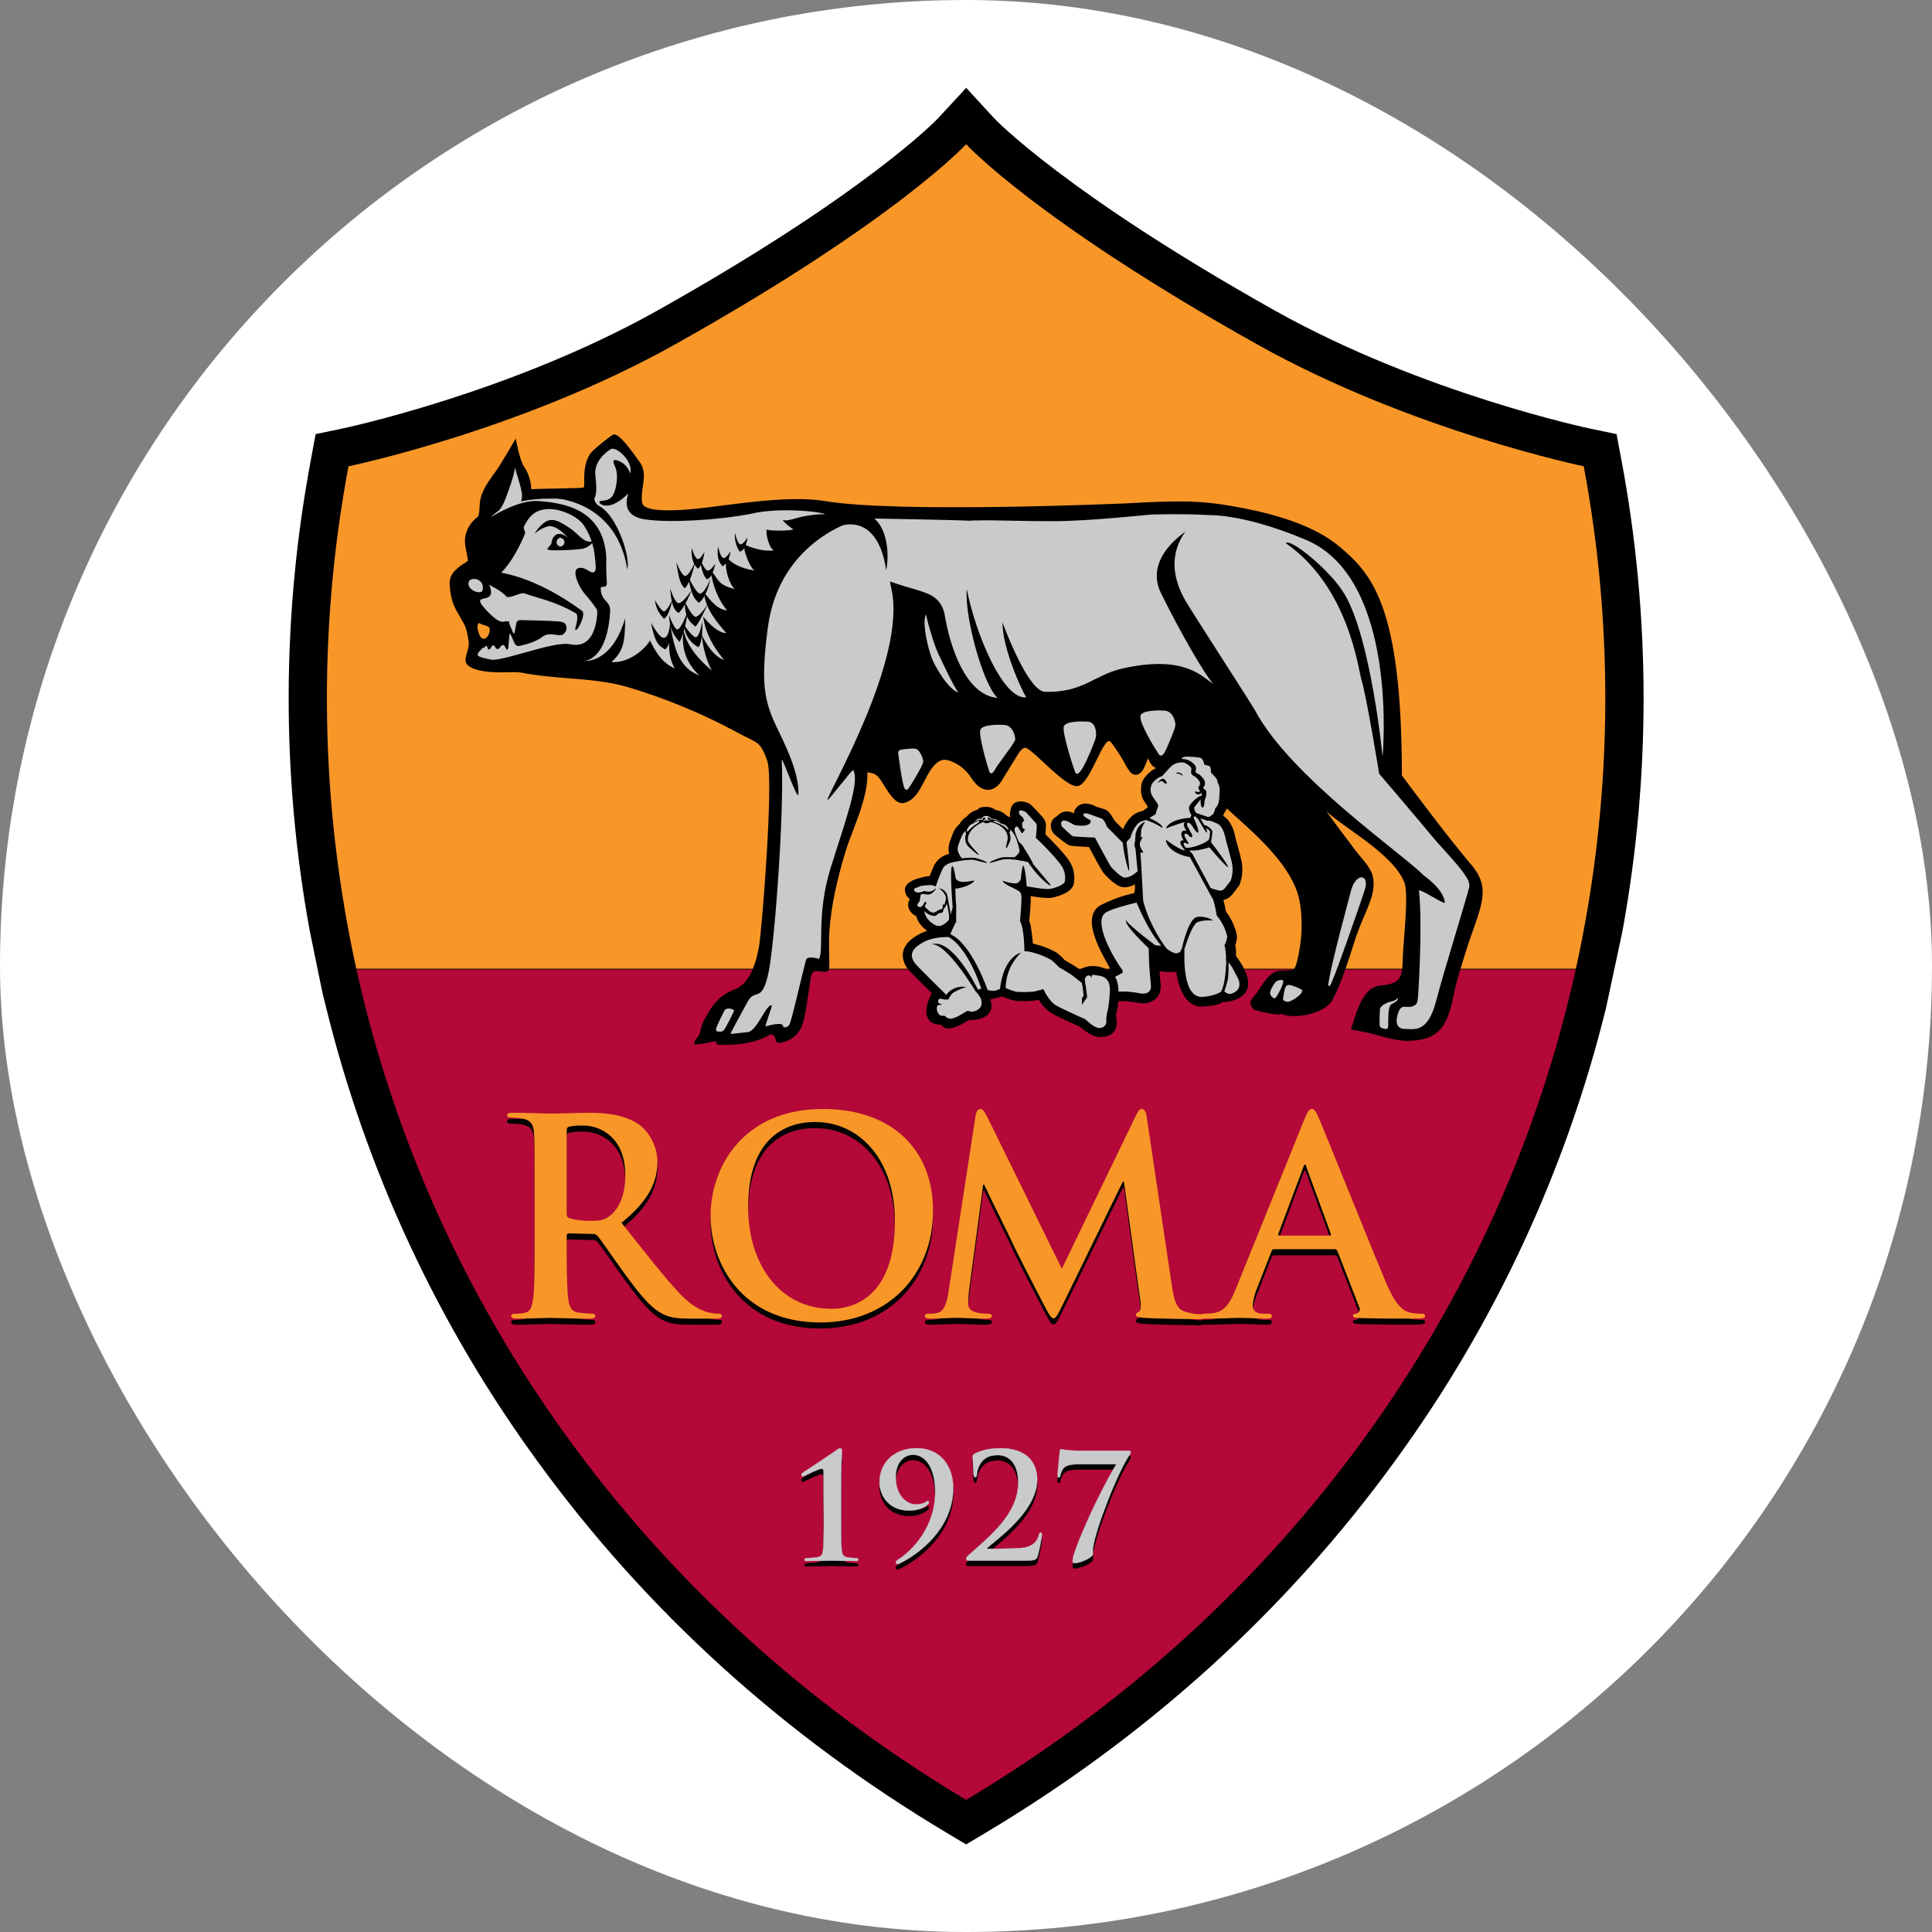 <svg width="250" height="250" viewBox="0 0 250 250" fill="none" xmlns="http://www.w3.org/2000/svg">
<rect x="0" y="0" width="250" height="250" fill="#808080" stroke="none"/>
<rect width="250" height="250" rx="125" fill="white"/>
<g clip-path="url(#clip0_242_94591)">
<path d="M209.796 59.436L209.181 56.173L205.937 55.496C205.716 55.455 184.246 50.948 165.14 40.283C137.916 25.035 128.743 15.411 128.663 15.323L125.025 11.365L121.387 15.303C121.293 15.403 112.1 25.048 84.896 40.28C65.801 50.938 44.313 55.455 44.091 55.496L40.843 56.173L40.238 59.436C36.445 79.599 36.392 100.288 40.084 120.47L41.733 128.49L42.193 130.345C47.394 151.495 56.671 171.427 69.503 189.026C83.53 208.352 101.359 224.539 122.483 237.155L125.012 238.668L127.552 237.155C148.674 224.539 166.497 208.352 180.529 189.026C193.363 171.428 202.639 151.495 207.839 130.345L209.948 120.47C213.642 100.289 213.59 79.6 209.796 59.437" fill="black"/>
<path d="M204.935 60.337C204.935 60.337 182.691 55.753 162.731 44.593C134.019 28.523 125.018 18.658 125.018 18.658C125.018 18.658 116.004 28.523 87.305 44.593C67.333 55.753 45.094 60.337 45.094 60.337C41.052 81.873 41.4 104.003 46.117 125.402H203.91C208.626 104.003 208.975 81.873 204.935 60.337Z" fill="#F89728"/>
<path d="M125.022 232.904C166.799 207.96 194.306 168.916 203.911 125.402H46.116C55.737 168.916 83.225 207.96 125.022 232.904Z" fill="#B30838"/>
<path d="M106.578 193.907V191.421C106.578 190.966 106.578 190.747 106.295 190.747C105.941 190.747 104.53 191.47 104.122 191.645C104.039 191.688 103.948 191.715 103.855 191.727C103.798 191.727 103.704 191.622 103.704 191.506C103.711 191.451 103.732 191.399 103.765 191.354C103.797 191.309 103.84 191.273 103.89 191.25C103.97 191.2 107.577 188.822 108.235 188.329C108.374 188.208 108.54 188.124 108.719 188.082C108.892 188.082 108.946 188.296 108.946 188.483C108.946 188.635 108.831 190.506 108.831 193.41V196.917C108.831 198.739 108.831 200.347 108.908 201.19C108.963 201.795 109.06 202.072 109.657 202.21C109.943 202.26 110.748 202.322 110.9 202.322C110.924 202.323 110.948 202.328 110.969 202.338C110.991 202.348 111.01 202.363 111.026 202.381C111.042 202.398 111.053 202.419 111.061 202.442C111.068 202.465 111.07 202.489 111.068 202.513C111.068 202.644 110.975 202.68 110.768 202.68C109.339 202.68 108.14 202.624 107.629 202.624C107.204 202.624 105.624 202.68 104.415 202.68C104.213 202.68 104.103 202.644 104.103 202.513C104.103 202.378 104.174 202.322 104.254 202.322C104.757 202.308 105.259 202.261 105.756 202.184C106.357 202.053 106.45 201.796 106.506 201.191C106.577 200.349 106.618 198.74 106.597 196.918L106.578 193.907Z" fill="#010101"/>
<path d="M106.578 193.907V191.421C106.578 190.966 106.578 190.747 106.295 190.747C105.941 190.747 104.53 191.47 104.122 191.645C104.039 191.688 103.948 191.715 103.855 191.727C103.798 191.727 103.704 191.622 103.704 191.506C103.711 191.451 103.732 191.399 103.765 191.354C103.797 191.309 103.84 191.273 103.89 191.25C103.97 191.2 107.577 188.822 108.235 188.329C108.374 188.208 108.54 188.124 108.719 188.082C108.892 188.082 108.946 188.296 108.946 188.483C108.946 188.635 108.831 190.506 108.831 193.41V196.917C108.831 198.739 108.831 200.347 108.908 201.19C108.963 201.795 109.06 202.072 109.657 202.21C109.943 202.26 110.748 202.322 110.9 202.322C110.924 202.323 110.948 202.329 110.97 202.339C110.992 202.349 111.011 202.364 111.027 202.382C111.043 202.401 111.054 202.422 111.062 202.445C111.069 202.468 111.071 202.492 111.068 202.516C111.068 202.644 110.975 202.681 110.768 202.681C109.339 202.681 108.14 202.625 107.629 202.625C107.204 202.625 105.624 202.681 104.415 202.681C104.213 202.681 104.103 202.644 104.103 202.516C104.103 202.378 104.174 202.322 104.254 202.322C104.757 202.308 105.259 202.261 105.756 202.184C106.357 202.053 106.45 201.796 106.506 201.191C106.577 200.349 106.618 198.74 106.597 196.918L106.578 193.907Z" stroke="black" stroke-width="0.038" stroke-miterlimit="10"/>
<path d="M123.344 193.236C123.344 198.545 118.742 201.884 116.418 202.989C116.316 203.043 116.201 203.069 116.086 203.064C116.038 203.058 115.995 203.035 115.963 202.999C115.93 202.964 115.912 202.918 115.91 202.87C115.91 202.732 116.041 202.623 116.135 202.555C118.085 201.354 121.016 198.239 121.016 193.769C121.016 190.414 119.608 188.937 118.16 188.937C116.812 188.937 115.909 190.151 115.909 191.76C115.909 194.657 117.769 195.341 118.41 195.341C118.847 195.362 119.283 195.285 119.686 195.114C119.889 195.002 119.988 194.913 120.059 194.913C120.1 194.917 120.138 194.936 120.166 194.967C120.193 194.997 120.208 195.037 120.208 195.078C120.198 195.155 120.166 195.227 120.114 195.285C119.571 195.874 118.598 196.156 117.639 196.156C114.934 196.156 113.809 194.091 113.809 192.499C113.809 189.936 115.721 188.078 118.616 188.078C121.673 188.078 123.343 190.358 123.343 193.236" fill="#010101"/>
<path d="M123.344 193.237C123.344 198.545 118.742 201.884 116.418 202.989C116.316 203.044 116.201 203.07 116.086 203.065C116.038 203.058 115.995 203.035 115.963 203C115.93 202.964 115.912 202.919 115.91 202.871C115.91 202.733 116.041 202.624 116.135 202.555C118.085 201.354 121.016 198.24 121.016 193.77C121.016 190.414 119.608 188.938 118.16 188.938C116.812 188.938 115.909 190.151 115.909 191.76C115.909 194.658 117.769 195.342 118.41 195.342C118.847 195.363 119.283 195.286 119.686 195.115C119.889 195.003 119.988 194.914 120.059 194.914C120.1 194.918 120.138 194.937 120.166 194.967C120.193 194.998 120.208 195.037 120.208 195.078C120.198 195.155 120.166 195.228 120.114 195.285C119.571 195.874 118.598 196.157 117.639 196.157C114.934 196.157 113.809 194.092 113.809 192.499C113.809 189.937 115.721 188.082 118.616 188.082C121.673 188.082 123.344 190.359 123.344 193.237Z" stroke="black" stroke-width="0.038" stroke-miterlimit="10"/>
<path d="M125.28 202.624C125.211 202.623 125.146 202.595 125.097 202.546C125.048 202.497 125.021 202.43 125.021 202.361C125.021 202.21 125.203 202.039 125.392 201.864C128.018 199.539 131.756 196.572 131.756 192.575C131.756 189.579 130.119 188.97 129.181 188.97C128.379 188.97 127.755 189.125 127.189 189.654C126.738 190.159 126.462 190.796 126.401 191.47C126.401 191.665 126.347 191.842 126.163 191.842C126.064 191.842 126.01 191.704 125.991 191.47C125.974 191.306 125.88 189.73 125.88 189.184C125.88 189.013 125.9 188.937 126.108 188.799C126.835 188.421 127.85 188.082 129.502 188.082C132.808 188.082 134.209 189.904 134.209 192.118C134.209 195.799 130.179 199.005 127.754 200.959C127.66 201.022 127.698 201.084 127.792 201.084H129.072C129.392 201.084 131.605 201.071 132.302 200.979C133.597 200.821 134.21 200.179 134.44 199.288C134.492 199.061 134.548 198.985 134.667 198.985C134.792 198.985 134.815 199.156 134.815 199.344C134.693 200.257 134.512 201.162 134.272 202.051C134.121 202.561 133.817 202.623 132.637 202.623H125.28V202.624Z" fill="#010101"/>
<path d="M125.28 202.623C125.211 202.622 125.146 202.593 125.097 202.544C125.048 202.495 125.021 202.429 125.021 202.36C125.021 202.209 125.203 202.038 125.392 201.863C128.018 199.538 131.756 196.571 131.756 192.574C131.756 189.577 130.119 188.973 129.181 188.973C128.379 188.973 127.755 189.124 127.189 189.654C126.739 190.16 126.463 190.796 126.401 191.47C126.401 191.665 126.347 191.842 126.163 191.842C126.064 191.842 126.01 191.704 125.991 191.47C125.974 191.306 125.88 189.73 125.88 189.184C125.88 189.013 125.9 188.937 126.108 188.799C126.835 188.421 127.85 188.082 129.502 188.082C132.808 188.082 134.209 189.904 134.209 192.118C134.209 195.799 130.179 199.005 127.754 200.959C127.66 201.022 127.698 201.084 127.792 201.084H129.072C129.392 201.084 131.605 201.071 132.302 200.982C133.597 200.821 134.21 200.179 134.44 199.288C134.492 199.061 134.548 198.985 134.667 198.985C134.792 198.985 134.815 199.159 134.815 199.344C134.693 200.257 134.512 201.162 134.272 202.051C134.121 202.561 133.817 202.623 132.637 202.623L125.28 202.623Z" stroke="black" stroke-width="0.038" stroke-miterlimit="10"/>
<path d="M145.876 188.402C146.231 188.402 146.323 188.465 146.323 188.554C146.313 188.679 146.267 188.798 146.192 188.899C144.636 191.135 141.706 198.664 141.422 201.089C141.408 201.325 141.408 201.563 141.422 201.799C141.422 202.171 139.909 202.944 139.06 202.944C138.847 202.944 138.797 202.888 138.797 202.724C138.802 202.459 138.846 202.196 138.929 201.944C139.451 200.122 141.856 194.53 144.445 190.155H139.583C139.06 190.155 138.274 190.192 137.823 190.494C137.478 190.721 137.238 191.329 137.198 191.626C137.181 191.777 137.125 191.882 137.014 191.882C136.883 191.882 136.862 191.777 136.862 191.583C136.862 190.895 137.145 188.671 137.145 188.478C137.145 188.301 137.217 188.215 137.329 188.215C137.441 188.215 137.875 188.402 139.865 188.402H145.876Z" fill="#010101"/>
<path d="M145.876 188.402C146.231 188.402 146.323 188.465 146.323 188.554C146.313 188.679 146.267 188.798 146.192 188.899C144.636 191.135 141.706 198.664 141.422 201.089C141.408 201.325 141.408 201.563 141.422 201.799C141.422 202.171 139.909 202.944 139.06 202.944C138.847 202.944 138.797 202.888 138.797 202.724C138.802 202.459 138.846 202.196 138.929 201.944C139.451 200.122 141.856 194.53 144.445 190.155H139.583C139.06 190.155 138.274 190.192 137.823 190.494C137.478 190.721 137.238 191.329 137.198 191.626C137.181 191.777 137.125 191.882 137.014 191.882C136.883 191.882 136.862 191.777 136.862 191.583C136.862 190.895 137.145 188.671 137.145 188.478C137.145 188.301 137.217 188.215 137.329 188.215C137.441 188.215 137.875 188.402 139.865 188.402H145.876Z" stroke="black" stroke-width="0.038" stroke-miterlimit="10"/>
<path d="M106.578 193.22V190.743C106.578 190.286 106.578 190.059 106.295 190.059C105.941 190.059 104.536 190.789 104.122 190.964C104.039 191.006 103.949 191.034 103.855 191.046C103.811 191.031 103.772 191.002 103.745 190.964C103.718 190.925 103.703 190.879 103.704 190.832C103.712 190.777 103.734 190.724 103.766 190.678C103.798 190.633 103.841 190.595 103.89 190.569C103.97 190.523 107.577 188.141 108.235 187.651C108.37 187.523 108.537 187.435 108.719 187.395C108.892 187.395 108.946 187.608 108.946 187.802C108.946 187.946 108.831 189.825 108.831 192.73V196.236C108.831 198.059 108.831 199.674 108.908 200.496C108.963 201.114 109.06 201.391 109.657 201.529C109.943 201.578 110.748 201.634 110.9 201.634C110.925 201.636 110.949 201.643 110.972 201.655C110.994 201.666 111.013 201.682 111.029 201.702C111.045 201.721 111.056 201.744 111.063 201.768C111.07 201.792 111.071 201.817 111.068 201.842C111.068 201.966 110.975 201.993 110.768 201.993C109.339 201.993 108.14 201.944 107.629 201.944C107.204 201.944 105.624 201.993 104.422 201.993C104.213 201.993 104.104 201.966 104.104 201.842C104.104 201.697 104.175 201.634 104.255 201.634C104.758 201.621 105.259 201.58 105.757 201.509C106.357 201.371 106.451 201.114 106.507 200.496C106.578 199.674 106.619 198.059 106.598 196.237L106.578 193.22Z" fill="#C9CACC"/>
<path d="M106.578 193.22V190.743C106.578 190.286 106.578 190.059 106.295 190.059C105.941 190.059 104.536 190.792 104.122 190.964C104.039 191.006 103.949 191.034 103.855 191.046C103.811 191.031 103.772 191.002 103.745 190.964C103.718 190.925 103.703 190.879 103.704 190.832C103.712 190.777 103.734 190.724 103.766 190.678C103.798 190.633 103.841 190.595 103.89 190.569C103.97 190.523 107.577 188.141 108.235 187.651C108.37 187.523 108.537 187.435 108.719 187.395C108.892 187.395 108.946 187.608 108.946 187.802C108.946 187.946 108.831 189.825 108.831 192.73V196.236C108.831 198.059 108.831 199.674 108.908 200.496C108.963 201.117 109.06 201.391 109.657 201.529C109.943 201.578 110.748 201.634 110.9 201.634C110.925 201.636 110.949 201.643 110.972 201.655C110.994 201.666 111.013 201.682 111.029 201.702C111.045 201.721 111.056 201.744 111.063 201.768C111.07 201.792 111.071 201.817 111.068 201.842C111.068 201.966 110.975 201.993 110.768 201.993C109.339 201.993 108.14 201.944 107.629 201.944C107.204 201.944 105.624 201.993 104.422 201.993C104.213 201.993 104.104 201.966 104.104 201.842C104.104 201.697 104.175 201.634 104.255 201.634C104.758 201.621 105.259 201.58 105.757 201.509C106.357 201.371 106.451 201.117 106.507 200.496C106.578 199.674 106.619 198.059 106.598 196.237L106.578 193.22Z" stroke="#C9CACC" stroke-width="0.038" stroke-miterlimit="10"/>
<path d="M123.343 192.555C123.343 197.864 118.741 201.203 116.417 202.308C116.313 202.363 116.196 202.389 116.078 202.384C116.032 202.374 115.99 202.349 115.959 202.312C115.928 202.276 115.91 202.231 115.908 202.183C115.908 202.051 116.04 201.943 116.134 201.867C118.084 200.667 121.015 197.558 121.015 193.088C121.015 189.733 119.607 188.247 118.164 188.247C116.811 188.247 115.908 189.464 115.908 191.079C115.908 193.977 117.768 194.668 118.408 194.668C118.845 194.685 119.28 194.608 119.684 194.44C119.887 194.316 119.986 194.226 120.058 194.226C120.099 194.232 120.137 194.252 120.164 194.284C120.192 194.315 120.206 194.356 120.206 194.397C120.192 194.473 120.16 194.544 120.112 194.605C119.57 195.194 118.596 195.467 117.637 195.467C114.931 195.467 113.807 193.411 113.807 191.816C113.807 189.257 115.72 187.398 118.614 187.398C121.672 187.398 123.343 189.677 123.343 192.556" fill="#C9CACC"/>
<path d="M123.343 192.555C123.343 197.864 118.741 201.203 116.417 202.308C116.313 202.362 116.196 202.389 116.078 202.384C116.032 202.374 115.99 202.349 115.959 202.312C115.928 202.276 115.91 202.231 115.908 202.183C115.908 202.051 116.04 201.943 116.134 201.867C118.084 200.667 121.015 197.558 121.015 193.088C121.015 189.733 119.607 188.247 118.164 188.247C116.811 188.247 115.908 189.464 115.908 191.079C115.908 193.977 117.768 194.668 118.408 194.668C118.845 194.685 119.28 194.608 119.684 194.44C119.887 194.316 119.986 194.226 120.058 194.226C120.099 194.232 120.137 194.252 120.164 194.284C120.192 194.315 120.206 194.356 120.206 194.397C120.192 194.473 120.16 194.544 120.112 194.605C119.57 195.194 118.596 195.47 117.637 195.47C114.931 195.47 113.807 193.411 113.807 191.816C113.807 189.257 115.72 187.398 118.614 187.398C121.672 187.397 123.343 189.677 123.343 192.555Z" stroke="#C9CACC" stroke-width="0.038" stroke-miterlimit="10"/>
<path d="M125.281 201.944C125.246 201.944 125.212 201.937 125.18 201.923C125.148 201.909 125.118 201.889 125.094 201.864C125.07 201.839 125.051 201.809 125.039 201.776C125.026 201.744 125.02 201.709 125.022 201.674C125.022 201.53 125.205 201.352 125.393 201.184C128.019 198.852 131.757 195.898 131.757 191.895C131.757 188.898 130.121 188.294 129.182 188.294C128.38 188.294 127.756 188.445 127.19 188.968C126.74 189.476 126.464 190.114 126.402 190.791C126.402 190.991 126.348 191.156 126.164 191.156C126.066 191.156 126.011 191.018 125.992 190.791C125.972 190.626 125.881 189.05 125.881 188.498C125.881 188.327 125.901 188.251 126.109 188.119C126.836 187.741 127.851 187.402 129.503 187.402C132.809 187.402 134.21 189.225 134.21 191.445C134.21 195.113 130.181 198.32 127.755 200.28C127.661 200.343 127.699 200.411 127.793 200.411H129.073C129.393 200.411 131.606 200.385 132.303 200.296C133.598 200.141 134.211 199.494 134.441 198.612C134.493 198.375 134.555 198.306 134.668 198.306C134.799 198.306 134.816 198.48 134.816 198.658C134.695 199.573 134.514 200.48 134.273 201.372C134.122 201.881 133.819 201.944 132.639 201.944H125.281Z" fill="#C9CACC"/>
<path d="M125.281 201.944C125.246 201.944 125.212 201.937 125.18 201.923C125.148 201.909 125.118 201.889 125.094 201.864C125.07 201.839 125.051 201.809 125.039 201.776C125.026 201.744 125.02 201.709 125.022 201.674C125.022 201.53 125.205 201.352 125.393 201.184C128.019 198.852 131.757 195.898 131.757 191.895C131.757 188.898 130.121 188.294 129.182 188.294C128.38 188.294 127.756 188.445 127.19 188.968C126.74 189.476 126.464 190.114 126.402 190.791C126.402 190.991 126.348 191.156 126.164 191.156C126.066 191.156 126.011 191.018 125.992 190.791C125.972 190.626 125.881 189.05 125.881 188.501C125.881 188.327 125.901 188.251 126.109 188.119C126.836 187.741 127.851 187.402 129.503 187.402C132.809 187.402 134.21 189.225 134.21 191.448C134.21 195.112 130.181 198.32 127.755 200.28C127.661 200.342 127.699 200.411 127.793 200.411H129.073C129.393 200.411 131.606 200.385 132.303 200.296C133.598 200.141 134.211 199.493 134.441 198.612C134.493 198.375 134.555 198.306 134.668 198.306C134.799 198.306 134.816 198.48 134.816 198.658C134.695 199.573 134.514 200.48 134.273 201.372C134.122 201.881 133.819 201.944 132.639 201.944L125.281 201.944Z" stroke="#C9CACC" stroke-width="0.038" stroke-miterlimit="10"/>
<path d="M145.876 187.722C146.231 187.722 146.323 187.791 146.323 187.873C146.314 187.997 146.269 188.115 146.192 188.212C144.636 190.455 141.706 197.978 141.422 200.415C141.408 200.65 141.408 200.885 141.422 201.12C141.422 201.485 139.909 202.264 139.06 202.264C138.847 202.264 138.797 202.208 138.797 202.037C138.803 201.775 138.847 201.514 138.929 201.264C139.451 199.442 141.856 193.843 144.445 189.468H139.583C139.06 189.468 138.274 189.501 137.823 189.807C137.478 190.034 137.238 190.649 137.198 190.952C137.181 191.103 137.125 191.195 137.014 191.195C136.883 191.195 136.862 191.103 136.862 190.912C136.862 190.198 137.138 187.992 137.138 187.797C137.138 187.61 137.217 187.527 137.329 187.527C137.441 187.527 137.875 187.722 139.865 187.722H145.876V187.722Z" fill="#C9CACC"/>
<path d="M145.876 187.722C146.231 187.722 146.323 187.791 146.323 187.873C146.314 187.997 146.269 188.115 146.192 188.212C144.636 190.455 141.706 197.978 141.422 200.415C141.407 200.65 141.407 200.885 141.422 201.12C141.422 201.485 139.909 202.264 139.06 202.264C138.847 202.264 138.797 202.208 138.797 202.037C138.803 201.775 138.847 201.514 138.929 201.264C139.451 199.442 141.856 193.843 144.445 189.468H139.583C139.06 189.468 138.274 189.504 137.823 189.807C137.478 190.034 137.238 190.649 137.198 190.952C137.181 191.103 137.125 191.195 137.014 191.195C136.883 191.195 136.862 191.103 136.862 190.912C136.862 190.198 137.138 187.992 137.138 187.797C137.138 187.61 137.217 187.527 137.329 187.527C137.441 187.527 137.875 187.722 139.865 187.722H145.876V187.722Z" stroke="#C9CACC" stroke-width="0.038" stroke-miterlimit="10"/>
<path d="M69.183 154.995C69.183 149.639 69.183 148.653 69.109 147.528C69.038 146.334 68.758 145.768 67.593 145.511C67.139 145.435 66.678 145.401 66.218 145.409C65.831 145.409 65.619 145.341 65.619 145.091C65.619 144.851 65.864 144.775 66.394 144.775C68.26 144.775 70.482 144.891 71.225 144.891C72.421 144.891 75.098 144.775 76.193 144.775C78.412 144.775 80.77 144.989 82.673 146.292C83.66 146.963 85.065 148.766 85.065 151.118C85.065 153.726 83.974 156.121 80.424 159.009C83.552 162.956 85.988 166.094 88.063 168.278C90.041 170.328 91.49 170.574 92.01 170.674C92.334 170.741 92.664 170.777 92.995 170.782C93.284 170.782 93.419 170.894 93.419 171.058C93.419 171.342 93.18 171.417 92.756 171.417H89.411C87.433 171.417 86.554 171.246 85.631 170.749C84.12 169.934 82.781 168.278 80.81 165.572C79.396 163.625 77.776 161.231 77.318 160.708C77.241 160.618 77.143 160.548 77.032 160.505C76.922 160.461 76.803 160.445 76.685 160.458L73.619 160.389C73.443 160.389 73.34 160.458 73.34 160.666V161.163C73.34 164.443 73.34 167.232 73.511 168.702C73.619 169.728 73.831 170.502 74.886 170.64C75.459 170.721 76.036 170.769 76.614 170.784C76.898 170.784 77.039 170.896 77.039 171.06C77.039 171.317 76.786 171.419 76.338 171.419C74.282 171.419 71.679 171.317 71.154 171.317C70.483 171.317 68.261 171.419 66.857 171.419C66.394 171.419 66.148 171.317 66.148 171.06C66.148 170.896 66.289 170.784 66.71 170.784C67.139 170.786 67.567 170.738 67.985 170.64C68.686 170.502 68.867 169.729 69.005 168.702C69.184 167.232 69.184 164.443 69.184 161.205V154.995H69.183ZM73.339 157.778C73.339 158.165 73.41 158.311 73.655 158.406C74.525 158.666 75.43 158.789 76.337 158.771C77.742 158.771 78.196 158.619 78.832 158.165C79.886 157.396 80.915 155.767 80.915 152.883C80.915 147.88 77.607 146.435 75.518 146.435C74.893 146.408 74.267 146.454 73.654 146.573C73.409 146.643 73.338 146.781 73.338 147.063L73.339 157.778Z" fill="#010101"/>
<path d="M91.945 158.094C91.945 152.077 95.931 144.291 106.496 144.291C115.271 144.291 120.735 149.405 120.735 157.459C120.735 165.534 115.1 171.906 106.146 171.906C96.031 171.906 91.945 164.327 91.945 158.094ZM115.801 158.772C115.801 150.87 111.253 145.976 105.483 145.976C101.417 145.976 96.806 148.226 96.806 157.005C96.806 164.327 100.859 170.147 107.618 170.147C110.096 170.147 115.801 168.953 115.801 158.772Z" fill="#010101"/>
<path d="M126.234 145.206C126.336 144.607 126.548 144.295 126.832 144.295C127.115 144.295 127.323 144.452 127.784 145.377L137.402 164.971L146.988 145.131C147.27 144.572 147.438 144.296 147.764 144.296C148.073 144.296 148.287 144.634 148.393 145.378L151.599 166.944C151.922 169.158 152.27 170.181 153.327 170.503C154.033 170.737 154.771 170.857 155.514 170.858C155.83 170.858 156.08 170.891 156.08 171.098C156.08 171.381 155.652 171.49 155.162 171.49C154.277 171.49 149.415 171.417 148.008 171.312C147.198 171.243 146.988 171.134 146.988 170.923C146.988 170.746 147.123 170.641 147.369 170.539C147.586 170.463 147.687 170.006 147.547 169.012L145.435 153.696H145.294L137.613 169.413C136.804 171.062 136.626 171.381 136.31 171.381C135.988 171.381 135.639 170.676 135.077 169.621C134.228 168.006 131.452 162.614 131.021 161.62C130.705 160.88 128.59 156.725 127.359 154.081H127.218L125.386 167.818C125.319 168.368 125.284 168.921 125.28 169.475C125.28 170.143 125.742 170.462 126.336 170.607C126.823 170.718 127.32 170.778 127.819 170.785C128.101 170.785 128.349 170.857 128.349 171.028C128.349 171.344 128.027 171.417 127.501 171.417C126.023 171.417 124.432 171.311 123.802 171.311C123.129 171.311 121.442 171.417 120.31 171.417C119.959 171.417 119.677 171.344 119.677 171.028C119.677 170.857 119.885 170.785 120.243 170.785C120.598 170.791 120.953 170.755 121.3 170.676C122.284 170.462 122.567 169.087 122.745 167.893L126.234 145.206Z" fill="#010101"/>
<path d="M164.86 162.433C164.672 162.433 164.61 162.495 164.534 162.709L162.633 167.541C162.342 168.226 162.164 168.954 162.107 169.696C162.107 170.325 162.422 170.785 163.511 170.785H164.041C164.462 170.785 164.567 170.853 164.567 171.061C164.567 171.345 164.363 171.413 163.975 171.413C162.85 171.413 161.337 171.311 160.238 171.311C159.85 171.311 157.916 171.413 156.08 171.413C155.62 171.413 155.409 171.345 155.409 171.061C155.409 170.854 155.554 170.785 155.837 170.785C156.202 170.779 156.566 170.754 156.928 170.71C158.543 170.502 159.211 169.302 159.922 167.542L168.757 145.696C169.185 144.673 169.396 144.295 169.751 144.295C170.066 144.295 170.284 144.604 170.632 145.413C171.477 147.351 177.115 161.446 179.369 166.805C180.708 169.973 181.734 170.463 182.474 170.641C182.962 170.736 183.458 170.785 183.955 170.785C184.231 170.785 184.409 170.821 184.409 171.061C184.409 171.345 184.094 171.413 182.791 171.413C181.521 171.413 178.949 171.413 176.132 171.345C175.494 171.313 175.073 171.313 175.073 171.062C175.073 170.855 175.212 170.786 175.567 170.747C175.644 170.719 175.715 170.675 175.774 170.618C175.834 170.561 175.88 170.492 175.911 170.415C175.941 170.338 175.955 170.256 175.951 170.174C175.948 170.091 175.926 170.011 175.889 169.937L173.068 162.683C173.047 162.607 173 162.54 172.935 162.494C172.87 162.449 172.792 162.427 172.713 162.433H164.86V162.433ZM172.044 160.667C172.215 160.667 172.252 160.571 172.215 160.459L169.041 151.791C169.014 151.647 168.975 151.473 168.87 151.473C168.758 151.473 168.695 151.647 168.662 151.791L165.422 160.426C165.382 160.571 165.422 160.667 165.553 160.667H172.044Z" fill="#010101"/>
<path d="M69.183 154.213C69.183 148.858 69.183 147.871 69.109 146.746C69.038 145.545 68.758 144.987 67.593 144.73C67.138 144.654 66.678 144.618 66.218 144.621C65.831 144.621 65.619 144.559 65.619 144.303C65.619 144.07 65.864 143.994 66.394 143.994C68.26 143.994 70.482 144.096 71.225 144.096C72.421 144.096 75.098 143.994 76.193 143.994C78.412 143.994 80.77 144.215 82.673 145.504C83.66 146.175 85.065 147.977 85.065 150.336C85.065 152.944 83.974 155.339 80.424 158.228C83.552 162.175 85.988 165.313 88.063 167.497C90.041 169.54 91.49 169.787 92.01 169.898C92.335 169.959 92.664 169.991 92.995 169.994C93.284 169.994 93.419 170.105 93.419 170.276C93.419 170.559 93.18 170.634 92.756 170.634H89.411C87.433 170.634 86.554 170.457 85.631 169.967C84.12 169.144 82.781 167.496 80.81 164.789C79.396 162.848 77.776 160.448 77.318 159.925C77.241 159.835 77.143 159.766 77.032 159.722C76.922 159.679 76.803 159.663 76.685 159.675L73.619 159.599C73.443 159.599 73.34 159.675 73.34 159.882V160.379C73.34 163.659 73.34 166.438 73.511 167.918C73.619 168.938 73.831 169.718 74.886 169.85C75.459 169.932 76.036 169.98 76.614 169.995C76.898 169.995 77.039 170.107 77.039 170.278C77.039 170.534 76.786 170.636 76.338 170.636C74.282 170.636 71.679 170.534 71.154 170.534C70.483 170.534 68.261 170.636 66.857 170.636C66.394 170.636 66.148 170.534 66.148 170.278C66.148 170.107 66.289 169.995 66.71 169.995C67.139 169.997 67.567 169.948 67.985 169.85C68.686 169.719 68.867 168.939 69.005 167.918C69.184 166.438 69.184 163.659 69.184 160.415V154.213H69.183ZM73.339 156.996C73.339 157.391 73.41 157.522 73.655 157.631C74.528 157.876 75.431 157.994 76.337 157.983C77.742 157.983 78.196 157.845 78.832 157.392C79.886 156.609 80.915 154.981 80.915 152.096C80.915 147.099 77.607 145.648 75.518 145.648C74.893 145.624 74.268 145.671 73.654 145.787C73.409 145.855 73.338 146 73.338 146.284L73.339 156.996Z" fill="#F89728"/>
<path d="M91.947 157.313C91.947 151.289 95.933 143.504 106.498 143.504C115.273 143.504 120.737 148.616 120.737 156.682C120.737 164.748 115.102 171.126 106.148 171.126C96.033 171.126 91.947 163.547 91.947 157.313ZM115.803 157.984C115.803 150.089 111.255 145.187 105.485 145.187C101.419 145.187 96.808 147.45 96.808 156.223C96.808 163.546 100.86 169.358 107.62 169.358C110.098 169.358 115.803 168.158 115.803 157.983" fill="#F89728"/>
<path d="M126.234 144.412C126.336 143.813 126.548 143.5 126.831 143.5C127.115 143.5 127.323 143.682 127.784 144.591L137.402 164.181L146.988 144.349C147.27 143.783 147.438 143.5 147.764 143.5C148.073 143.5 148.293 143.852 148.392 144.591L151.606 166.154C151.921 168.371 152.27 169.398 153.327 169.723C154.034 169.949 154.772 170.066 155.514 170.068C155.83 170.068 156.08 170.101 156.08 170.308C156.08 170.598 155.652 170.703 155.162 170.703C154.277 170.703 149.415 170.634 148.008 170.529C147.198 170.453 146.988 170.351 146.988 170.144C146.988 169.962 147.123 169.855 147.369 169.749C147.586 169.681 147.687 169.22 147.547 168.233L145.435 152.901H145.294L137.613 168.625C136.804 170.282 136.626 170.598 136.31 170.598C135.988 170.598 135.639 169.894 135.076 168.832C134.228 167.217 131.451 161.825 131.021 160.839C130.705 160.095 128.59 155.937 127.359 153.302H127.218L125.386 167.036C125.319 167.586 125.284 168.139 125.28 168.693C125.28 169.357 125.742 169.68 126.336 169.825C126.823 169.936 127.32 169.994 127.818 169.999C128.101 169.999 128.349 170.067 128.349 170.246C128.349 170.565 128.027 170.634 127.501 170.634C126.023 170.634 124.432 170.528 123.802 170.528C123.129 170.528 121.442 170.634 120.31 170.634C119.959 170.634 119.677 170.565 119.677 170.246C119.677 170.068 119.885 169.999 120.243 169.999C120.598 170.005 120.953 169.97 121.3 169.894C122.283 169.68 122.567 168.305 122.745 167.108L126.234 144.412Z" fill="#F89728"/>
<path d="M164.861 161.647C164.673 161.647 164.611 161.722 164.535 161.923L162.634 166.762C162.344 167.444 162.167 168.168 162.108 168.906C162.108 169.538 162.423 169.997 163.512 169.997H164.042C164.463 169.997 164.568 170.067 164.568 170.281C164.568 170.564 164.364 170.632 163.976 170.632C162.851 170.632 161.338 170.53 160.239 170.53C159.851 170.53 157.917 170.632 156.081 170.632C155.621 170.632 155.41 170.564 155.41 170.281C155.41 170.067 155.555 169.997 155.838 169.997C156.203 169.995 156.567 169.969 156.929 169.922C158.544 169.721 159.212 168.52 159.923 166.76L168.758 144.915C169.186 143.892 169.397 143.504 169.752 143.504C170.067 143.504 170.285 143.816 170.633 144.622C171.478 146.569 177.116 160.658 179.37 166.014C180.709 169.189 181.735 169.682 182.475 169.853C182.962 169.952 183.458 170 183.955 169.997C184.232 169.997 184.41 170.04 184.41 170.281C184.41 170.564 184.095 170.632 182.792 170.632C181.522 170.632 178.95 170.632 176.133 170.564C175.495 170.531 175.074 170.531 175.074 170.281C175.074 170.067 175.213 169.998 175.568 169.966C175.646 169.938 175.717 169.893 175.777 169.836C175.837 169.778 175.883 169.708 175.914 169.631C175.945 169.554 175.958 169.471 175.954 169.388C175.95 169.305 175.928 169.224 175.89 169.15L173.069 161.894C173.045 161.819 172.997 161.755 172.933 161.71C172.869 161.666 172.792 161.643 172.714 161.647H164.861V161.647ZM172.046 159.887C172.217 159.887 172.253 159.781 172.217 159.679L169.041 151.001C169.015 150.863 168.976 150.692 168.871 150.692C168.759 150.692 168.696 150.863 168.663 151.001L165.423 159.643C165.383 159.781 165.423 159.886 165.554 159.886H172.046V159.887Z" fill="#F89728"/>
<path d="M44.862 125.402H205.171" stroke="black" stroke-width="0.095" stroke-miterlimit="10" stroke-linecap="round"/>
<path d="M190.145 111.626C189.712 111.074 189.218 110.481 188.712 109.868C186.449 107.12 181.403 100.348 181.403 100.348C181.403 78.356 177.469 74.257 173.416 70.803C169.843 67.762 164.146 66.206 158.03 65.262C156.18 64.992 154.311 64.868 152.442 64.889C150.409 64.889 148.346 64.994 146.362 65.104C144.721 65.198 116.04 66.402 106.839 64.849C102.827 64.171 97.266 64.953 93.959 65.35C92.443 65.525 84.162 66.848 83.189 65.282C83.001 64.987 83.015 64.335 83.096 63.598C83.207 62.445 83.678 61.044 82.779 59.787C81.539 58.059 80.186 56.203 79.441 56.203C79.206 56.203 77.158 57.881 76.658 58.388C75.824 59.228 75.561 60.609 75.597 62.216C75.618 63.203 75.554 63.01 75.48 63.085C75.355 63.209 70.084 63.209 68.746 63.308C68.718 62.258 68.391 61.237 67.802 60.367C67.223 59.532 66.741 56.742 66.741 56.742C66.741 56.742 64.832 60.05 64.189 60.939C63.469 61.913 62.73 62.926 62.296 64.093C62.149 64.579 62.069 65.083 62.059 65.591C62.043 65.966 61.986 66.75 61.834 66.874C61.344 67.221 60.938 67.674 60.648 68.199C60.357 68.724 60.189 69.308 60.156 69.907C60.17 70.395 60.235 70.88 60.349 71.354C60.443 71.757 60.508 72.166 60.545 72.578C60.443 72.653 60.346 72.716 60.241 72.783C59.34 73.355 58.106 74.163 58.183 75.584C58.302 77.734 58.797 78.569 59.477 79.736C59.668 80.064 59.864 80.392 60.079 80.797C60.382 81.372 60.511 82.198 60.642 82.992C60.821 84.111 59.777 85.334 60.49 86.038C61.426 86.953 63.846 87.004 64.894 87.004C65.176 87.004 66.277 86.974 66.54 86.974C66.873 86.967 67.206 86.993 67.534 87.052C69.552 87.447 71.579 87.604 73.53 87.769C76.221 87.978 78.76 88.183 81.318 88.935C86.245 90.412 91.007 92.393 95.528 94.847C95.791 94.988 96.042 95.113 96.274 95.238C98.07 96.164 98.453 96.039 99.295 98.505C100.136 100.98 98.585 120.283 98.244 122.277C97.701 125.501 96.675 127.448 95 128.06C92.76 128.869 91.841 130.62 90.954 132.32C90.671 132.872 90.713 133.533 90.369 134.086C90.369 134.086 89.637 134.888 89.883 135.092C90.125 135.302 92.4 134.757 92.4 134.757C93.175 134.802 92.339 135.211 93.114 135.211C95.03 135.211 97.344 135.198 99.7 133.848C100.686 133.848 100.025 135.104 100.938 134.936C103.75 134.426 104.013 132.259 104.354 130.188C104.93 126.708 104.846 126.101 105.234 125.778C105.622 125.456 106.87 125.984 107.204 125.606C107.459 125.322 107.18 122.783 107.324 120.489C107.529 117.219 108.426 113.382 109.403 110.226L109.454 110.061C109.666 109.364 109.985 108.516 110.326 107.625C111.246 105.214 112.364 102.287 112.232 99.936C113.237 100.107 113.402 100.169 113.974 100.963C114.058 101.088 114.215 101.338 114.382 101.599C115.49 103.415 116.059 103.923 116.787 103.923C116.861 103.925 116.934 103.916 117.006 103.897C118.201 103.588 118.847 102.573 119.522 101.239C120.197 99.936 120.886 98.581 122.012 98.333C122.063 98.32 122.115 98.313 122.167 98.312C123.08 98.312 124.684 99.127 125.597 100.542C127.615 103.669 129.335 101.483 129.496 101.226C129.73 100.866 131.347 98.194 131.744 97.574C132.231 96.829 132.534 96.759 132.646 96.759H132.672C133.659 96.91 137.942 102.055 139.469 101.707C140.949 101.542 142.593 95.903 143.502 95.903C143.548 95.904 143.595 95.91 143.64 95.923C143.853 96.102 144.363 96.87 144.708 97.382C145.847 99.114 146.096 100.265 146.995 100.265C147.284 100.265 147.784 100.017 148.084 99.265C148.166 99.06 148.512 98.213 148.561 98.12C148.617 98.188 149.377 100.75 151.233 98.477C151.214 98.445 151.198 98.41 151.187 98.375C151.182 98.391 151.175 98.407 151.168 98.422C151.175 98.407 151.182 98.391 151.187 98.375C151.18 98.363 151.173 98.351 151.168 98.338C151.173 98.351 151.18 98.363 151.187 98.375C151.437 97.796 154.871 101.177 156.509 102.508C157.996 103.876 159.253 105.082 159.358 105.172C162.891 108.319 167.283 112.24 168.138 116.487C168.628 118.942 168.509 121.773 167.82 124.465C167.668 125.028 167.524 125.358 167.386 125.445C167.248 125.549 166.863 125.564 166.379 125.57C166.159 125.577 165.919 125.587 165.642 125.613C164.432 125.681 163.609 126.972 162.873 128.11C162.544 128.634 162.113 129.07 161.886 129.457C161.662 129.845 162.024 130.491 162.241 130.623C162.464 130.761 164.642 131.273 165.294 131.273C165.469 131.279 165.644 131.258 165.813 131.212C166.35 131.4 166.916 131.491 167.484 131.482C169.392 131.482 171.758 130.686 172.432 129.373C173.577 127.133 174.353 124.7 175.109 122.34C175.188 122.077 175.277 121.804 175.366 121.541C175.524 121.023 175.761 120.444 175.991 119.836C176.817 117.673 178.222 115.362 177.597 113.234C177.27 112.112 176.136 111.022 175.412 110.062C174.774 109.206 172.366 106.063 171.636 104.967C173.886 107.147 180.13 110.371 181.715 114.147C182.274 115.471 181.695 121.015 181.599 122.501C181.55 123.201 181.517 123.922 181.494 124.641C181.426 126.911 180.764 127.318 178.484 127.55C176.51 127.753 175.599 130.674 175.116 132.246C175.089 132.335 175.063 132.417 175.037 132.496L174.807 133.227L175.573 133.358C175.866 133.403 176.195 133.466 176.547 133.536C177.971 133.799 180.372 134.69 182.048 134.69C184.044 134.69 185.445 134.213 186.333 133.24C187.481 131.996 187.919 129.753 188.314 127.779C188.458 127.043 189.281 124.398 189.577 123.444C191.454 117.403 193.312 115.094 190.147 111.627M62.869 82.566C62.178 82.994 61.918 81.792 61.918 81.792C61.731 81.31 61.709 80.812 61.986 80.612C62.509 80.936 63.132 80.93 63.316 81.232C63.512 81.566 63.229 82.344 62.869 82.566" fill="black"/>
<path d="M180.867 129.118C180.646 129.532 179.877 129.616 179.607 129.709C179.048 129.946 178.528 130.283 178.555 130.669C178.555 130.821 178.463 132.666 178.555 132.824C178.666 133.032 179.416 133.295 179.581 133.038C179.699 132.873 179.575 131.573 179.719 130.683C179.746 130.56 179.831 130.03 180.087 129.911C180.179 129.889 181.068 129.484 180.867 129.117" fill="#C9CACC"/>
<path d="M116.732 96.982C117.41 96.914 118.362 96.747 118.687 96.976C119.017 97.218 119.481 98.059 119.458 98.576C119.427 99.088 117.746 101.791 117.636 101.917C117.526 102.043 117.36 102.431 117.057 102.029C116.753 101.615 116.225 97.466 116.225 97.466C116.225 97.466 116.138 97.051 116.733 96.983" fill="#C9CACC"/>
<path d="M189.426 113.01C188.508 111.679 186.209 109.326 185.291 108.192C184.068 106.694 178.462 100.115 178.462 100.115C178.462 100.115 176.851 90.167 176.16 87.911C175.726 86.463 174.509 75.983 166.397 70.29C166.834 69.557 172.087 73.68 173.988 76.889C177.435 82.713 178.906 97.919 178.906 97.919C178.906 97.919 181.093 74.694 168.804 69.779C159.988 66.094 155.586 66.688 155.586 66.688C155.586 66.688 149.481 70.352 153.165 77.318C153.87 78.676 161.903 90.99 162.417 91.957C166.985 100.524 181.51 110.497 184.154 113.21C184.292 113.361 186.795 114.991 186.963 116.807C186.996 117.144 183.569 114.84 183.614 115.268C184.081 119.562 183.574 127.809 183.509 128.748C183.43 129.839 183.37 129.998 182.706 130.242C182.048 130.474 181.358 129.847 180.956 130.972C180.509 132.222 180.673 133.146 181.824 133.146C182.975 133.146 184.726 133.755 185.838 129.523C186.95 125.248 189.371 117.649 190.101 114.853C190.275 114.191 189.745 113.466 189.426 113.012" fill="#C9CACC"/>
<path d="M66.606 60.504C66.606 60.504 67.573 63.345 67.552 64.142C67.539 64.949 67.291 65.01 67.291 65.01L64.427 66.26C64.829 65.771 65.149 65.221 65.375 64.63C65.71 63.714 66.625 61.366 66.606 60.504" fill="#C9CACC"/>
<path d="M100.8 132.042C100.74 132.083 100.662 132.091 100.639 132.055L100.457 131.807C100.438 131.772 100.464 131.704 100.528 131.654L100.673 131.56C100.733 131.516 100.814 131.509 100.835 131.543L101.017 131.792C101.048 131.827 101.011 131.891 100.949 131.945L100.8 132.042Z" fill="#C9CACC"/>
<path d="M166.97 127.471C166.874 127.44 166.77 127.437 166.673 127.463C166.575 127.488 166.486 127.541 166.417 127.615C166.147 127.982 166.022 129.37 166.022 129.37C166.14 129.497 166.297 129.583 166.467 129.614C166.638 129.645 166.815 129.62 166.97 129.542C167.582 129.312 168.825 128.38 168.43 128.077C168.029 127.773 166.97 127.471 166.97 127.471Z" fill="#C9CACC"/>
<path d="M165.87 126.805C165.87 126.805 165.317 126.798 165.067 127.075C164.798 127.377 164.314 128.193 164.344 128.529C164.384 128.857 164.864 129.403 165.107 129.069C165.351 128.735 166.481 126.773 165.87 126.806" fill="#C9CACC"/>
<path d="M60.748 75.115C60.102 76.128 61.96 77.015 62.429 76.469C62.783 75.088 61.378 74.589 60.748 75.115Z" fill="#C9CACC"/>
<path d="M63.198 75.634C63.192 75.631 63.188 75.627 63.185 75.621C63.188 75.627 63.192 75.631 63.198 75.634Z" fill="#C9CACC"/>
<path d="M75.709 76.902C74.77 75.79 74.079 73.935 74.696 73.588C75.311 73.25 75.905 73.719 76.282 73.935C76.841 74.244 77.123 74.038 77.084 73.291C77.056 72.711 76.993 72.166 76.928 71.64C76.74 70.053 75.905 68.31 75.252 67.612C74.173 66.453 71.074 65.099 69.137 66.407C68.578 66.789 68.157 67.409 67.796 68.143C67.665 68.409 68.046 68.776 67.925 69.08C67.214 70.808 66.133 72.809 64.87 74.098C64.816 74.166 69.165 74.526 75.311 79.039C75.857 79.427 74.819 81.623 74.463 81.52C74.275 81.493 75.086 79.671 74.476 79.33C71.66 77.749 69.991 77.538 67.871 76.782C67.362 76.605 65.884 77.537 65.507 77.184C64.977 76.493 63.364 75.709 63.199 75.631C63.26 75.664 63.462 75.817 63.533 76.493C63.733 78.235 60.49 76.493 63.242 79.282C64.017 80.054 64.758 80.65 65.33 80.401C66.213 80.387 65.812 80.512 65.903 80.717L66.373 81.829C66.457 82.038 66.562 82.025 66.602 81.803L66.817 80.63C66.841 80.518 66.902 80.418 66.991 80.346C67.08 80.275 67.191 80.236 67.305 80.236C67.305 80.236 71.466 80.33 72.309 80.414C73.154 80.505 73.203 80.809 73.203 80.809C73.244 81.034 73.572 81.513 72.868 82.079C72.355 82.488 71.126 81.631 70.142 82.429C69.156 83.223 67.182 83.584 67.182 83.584C67.067 83.604 66.948 83.586 66.844 83.532C66.74 83.478 66.657 83.391 66.608 83.285L66.106 82.159C66.019 81.947 65.932 81.954 65.911 82.189L65.787 83.658C65.766 83.882 65.698 84.067 65.643 84.079C65.578 84.079 65.454 83.914 65.357 83.709L65.319 83.638C65.305 83.593 65.278 83.553 65.242 83.523C65.207 83.492 65.163 83.472 65.116 83.465C65.07 83.458 65.022 83.464 64.979 83.482C64.936 83.501 64.898 83.531 64.871 83.57L64.618 83.866C64.591 83.906 64.552 83.939 64.508 83.96C64.463 83.981 64.414 83.989 64.365 83.985C64.316 83.981 64.269 83.963 64.229 83.935C64.189 83.907 64.157 83.868 64.137 83.823L64.036 83.67C63.921 83.466 63.732 83.466 63.612 83.67L63.455 83.913C63.339 84.113 63.176 84.091 63.108 83.881L63.052 83.722C62.984 83.506 62.847 83.5 62.76 83.699C62.691 83.85 62.594 83.881 62.523 83.79C62.382 83.934 62.282 84.033 62.234 84.079C62.109 84.198 61.826 84.454 61.813 84.693C61.8 84.931 62.099 85.06 63.535 85.356C64.972 85.647 71.645 82.922 73.751 83.369C76.186 83.874 77.126 81.877 77.291 79.283C77.291 79.215 77.27 79.075 77.24 78.869C76.777 78.178 76.265 77.521 75.71 76.902" fill="#C9CACC"/>
<path d="M69.153 69.082C69.153 69.082 69.988 67.627 71.016 67.336C71.776 67.121 72.566 67.555 73.74 68.345C74.922 69.129 75.539 70.357 76.694 70.036C77.094 69.924 75.804 71.373 74.673 70.958C74.4 70.856 72.703 68.034 71.051 68.076C70.342 68.241 69.688 68.587 69.152 69.082" fill="black"/>
<path d="M72.177 67.722C71.797 67.601 71.391 67.589 71.004 67.686C70.617 67.784 70.266 67.987 69.988 68.274C70.349 67.348 71.998 67.933 72.716 68.229C73.114 68.402 73.666 69.308 74.061 70.059C73.615 69.617 73.007 69.144 72.48 69.092C71.433 68.999 71.336 70.385 71.336 70.385L70.806 71.046C70.806 71.046 70.874 71.214 71.679 71.214C72.485 71.214 75.296 71.185 75.671 70.841C76.042 70.508 73.694 68.164 72.178 67.721M72.474 70.723C72.345 70.693 72.23 70.621 72.147 70.518C72.065 70.414 72.02 70.286 72.02 70.154C72.02 70.022 72.065 69.893 72.147 69.79C72.23 69.686 72.345 69.614 72.474 69.585C72.624 69.597 72.766 69.663 72.872 69.77C72.978 69.877 73.042 70.019 73.053 70.17C73.038 70.316 72.971 70.452 72.865 70.553C72.759 70.655 72.62 70.715 72.474 70.723Z" fill="black"/>
<path d="M93.751 130.733C93.751 130.733 92.683 132.878 92.66 133.102C92.637 133.325 92.684 133.467 92.809 133.467C92.934 133.467 93.314 133.575 93.587 133.385C93.855 133.19 94.87 131.071 95.001 130.773C95.034 130.692 94.202 130.222 93.751 130.733Z" fill="#C9CACC"/>
<path d="M176.648 114.981C177.188 113.082 175.415 112.877 174.797 115.335C174.592 116.184 172.135 125.106 171.876 127.441C171.853 127.558 171.941 127.673 172.053 127.535C172.086 128.343 176.415 115.83 176.648 114.981Z" fill="#C9CACC"/>
<path d="M162.719 85.086C162.709 85.14 162.604 85.163 162.483 85.147L161.601 84.995C161.473 84.967 161.385 84.908 161.391 84.857L161.417 84.735C161.424 84.684 161.536 84.665 161.661 84.678L162.535 84.835C162.647 84.857 162.749 84.921 162.743 84.967L162.719 85.086Z" fill="#C9CACC"/>
<path d="M162.386 85.457C162.379 85.511 162.31 85.54 162.228 85.527L161.639 85.423C161.55 85.409 161.488 85.358 161.508 85.305L161.524 85.186C161.537 85.126 161.613 85.102 161.698 85.118L162.274 85.22C162.36 85.234 162.418 85.285 162.406 85.337L162.386 85.457Z" fill="#C9CACC"/>
<path d="M97.182 66.485C92.871 67.307 86.831 67.671 83.547 67.222C80.95 66.865 80.835 65.269 81.303 63.853C78.898 66.228 77.614 65.299 77.56 65.006C77.469 64.63 78.45 65.006 79.086 64.373C79.73 63.75 80.108 61.503 79.603 60.418C79.093 59.339 79.645 59.535 79.645 59.535C79.645 59.535 80.986 59.67 81.573 61.273C81.949 59.67 79.729 57.674 79.009 58.133C78.292 58.588 76.84 59.779 77.041 61.522C77.301 63.675 77.144 64.739 76.446 64.716C71.736 64.504 66.46 63.875 63.531 66.925C63.531 66.925 67.084 64.584 69.812 64.839C72.534 65.089 78.121 65.641 78.459 72.193C78.426 73.255 78.447 74.319 78.523 75.38C78.584 76.286 77.722 75.706 77.732 76.107C77.765 77.923 79.056 77.646 78.951 79.213C78.503 85.653 75.533 85.521 75.533 85.521C75.533 85.521 79.12 86.023 80.897 80.005C80.89 83.457 80.527 84.325 79.132 85.673C81.874 85.845 84.027 83.255 84.091 82.863C84.497 83.518 85.275 85.636 87.324 86.501C86.313 84.831 86.56 82.808 86.769 81.014C87.384 85.035 88.409 86.535 90.481 87.411C89.645 86.57 87.951 84.747 88.459 81.484C88.852 84.273 92.114 86.755 92.114 86.755C92.114 86.755 91.075 85.077 90.8 82.123C92.198 85.128 93.699 85.377 93.699 85.377C93.699 85.377 91.382 82.938 90.986 79.771C90.938 79.714 92.612 81.925 93.976 81.925C92.928 80.668 91.269 78.88 91.085 76.622C92.131 77.971 92.885 78.852 94.091 78.99C93.074 77.819 92.239 75.953 91.921 73.696C93.084 75.155 92.885 75.635 95.071 76.235C94.226 75.41 93.644 73.136 94.065 72.041C94.441 72.806 95.893 73.587 97.624 73.814C97.065 73.457 96.167 71.303 96.297 70.446C97.083 70.834 98.777 71.407 100.117 71.223C99.481 70.847 99.032 68.951 99.227 68.507C99.584 68.734 102.142 68.696 102.682 68.507C101.852 67.991 101.133 67.216 101.326 67.287C101.942 67.505 102.952 66.978 104.266 66.769C105.664 66.547 105.909 66.534 106.786 66.547C105.935 66.135 100.555 65.65 97.18 66.485" fill="#C9CACC"/>
<path d="M140.621 93.373C140.621 93.373 137.857 93.187 137.647 94.036C137.443 94.886 138.907 99.379 139.128 99.917C139.473 100.766 140.404 98.799 140.404 98.799C140.699 98.261 141.832 95.623 141.832 95.263C141.838 94.813 141.868 93.366 140.621 93.373Z" fill="#C9CACC"/>
<path d="M153.895 98.77C153.718 98.847 153.547 98.881 153.415 98.927C153.537 98.976 153.666 99.007 153.797 99.019C153.81 98.93 153.844 98.844 153.895 98.769" fill="#C9CACC"/>
<path d="M129.82 93.799C129.82 93.799 127.066 93.629 126.85 94.471C126.635 95.32 127.816 99.253 128.002 99.799C128.278 100.62 128.867 99.379 128.867 99.379C129.165 98.846 131.364 96.05 131.371 95.693C131.371 95.256 131.077 93.793 129.82 93.799Z" fill="#C9CACC"/>
<path d="M149.156 66.573C148.301 66.621 141.1 67.428 136.297 67.442C132.468 67.456 128.424 67.271 126.264 67.348C126.033 67.332 125.801 67.344 125.573 67.383C122.359 67.245 112.07 67.079 112.07 67.079C111.302 66.924 100.866 69.626 99.353 81.234C98.421 88.385 98.876 90.673 100.492 94.067C101.454 96.089 103.389 99.818 103.321 102.73C103.295 103.951 101.129 97.628 101.162 98.345C101.476 105.692 100.198 122.237 99.468 125.75C98.596 129.938 97.754 127.819 96.774 129.567C96.621 129.844 94.479 133.735 94.527 133.785C94.573 133.818 95.601 133.66 96.692 133.557C97.96 133.515 99 130.069 99.867 130.069C100.008 130.069 98.912 132.843 99.082 132.796C99.98 132.576 101.446 132.194 101.348 132.915C101.494 132.953 101.648 132.944 101.788 132.889C101.929 132.834 102.048 132.736 102.129 132.609C102.392 132.293 103.582 126.941 104.311 124.159C104.476 123.705 105.668 123.967 105.993 124.091C106.643 122.78 105.607 118.408 107.478 112.334C109.335 106.366 111.288 101.188 110.412 99.651C110.318 99.475 107.156 103.679 107.076 103.513C106.879 103.033 117.391 85.374 115.353 76.23C115.313 75.902 115.169 75.533 115.169 75.269C115.163 75.198 116.384 75.71 117.904 76.111C119.874 76.718 121.606 77.037 122.199 79.316C122.909 83.711 124.947 89.939 129.09 90.316C127.207 88.592 124.799 79.83 125.098 76.23C126.261 82.103 129.838 90.614 132.791 90.228C132.186 89.282 129.722 83.926 129.722 80.557C130.786 83.353 133.329 89.479 135.247 89.524C140.263 89.626 141.54 87.342 145.247 86.505C153.553 84.628 155.731 87.816 157.001 88.473C155.987 87.493 152.52 81.44 150.217 76.718C148.382 72.977 151.481 69.242 156.737 66.921C157.777 66.46 150.797 66.525 149.156 66.572" fill="#C9CACC"/>
<path d="M152.736 98.859C152.589 98.729 152.415 98.632 152.226 98.577C152.17 98.566 152.113 98.559 152.055 98.557C152.002 98.555 151.949 98.562 151.898 98.577L151.786 98.631L151.819 98.516C151.841 98.447 151.885 98.388 151.945 98.348C152.004 98.308 152.076 98.289 152.148 98.294C152.233 98.296 152.318 98.314 152.397 98.348C152.497 98.387 152.588 98.448 152.661 98.525C152.735 98.603 152.791 98.697 152.825 98.798L152.888 98.991L152.736 98.859Z" fill="black"/>
<path d="M150.35 98.406C150.375 98.338 150.421 98.28 150.481 98.24C150.542 98.2 150.613 98.18 150.686 98.184C150.771 98.187 150.855 98.202 150.936 98.23C150.988 98.256 151.08 98.309 151.08 98.309L151.146 98.346L150.922 98.519L150.896 98.506C150.797 98.47 150.692 98.451 150.587 98.448C150.533 98.446 150.48 98.453 150.429 98.468L150.317 98.519L150.35 98.406Z" fill="black"/>
<path d="M150.916 98.281C150.961 98.3 151.047 98.349 151.047 98.349L150.916 98.453C150.869 98.434 150.821 98.418 150.772 98.407C150.65 98.373 150.522 98.378 150.403 98.42C150.403 98.42 150.485 98.131 150.916 98.282" fill="black"/>
<path d="M155.465 130.246C152.521 130.246 152.14 125.463 152.073 124.608C151.363 124.557 150.593 124.068 150.067 123.654C150.023 123.622 149.977 123.594 149.929 123.57C149.942 123.924 149.958 124.29 149.965 124.634C149.995 125.187 150.103 126.615 150.147 126.996L150.157 127.036C150.219 127.575 150.371 128.839 149.13 129.529C148.756 129.727 148.34 129.83 147.917 129.831C147.602 129.824 147.289 129.782 146.983 129.707C146.93 129.7 146.884 129.687 146.845 129.68L146.628 129.661C146.312 129.616 145.877 129.562 145.549 129.542H145.457C144.839 129.542 143.092 129.654 142.812 129.68C142.747 129.686 142.687 129.693 142.622 129.693C141.635 129.693 140.832 128.906 140.819 128.892C140.577 128.644 140.434 128.316 140.416 127.969C140.397 127.623 140.506 127.281 140.72 127.009L140.832 126.844L140.997 126.719C141.251 126.544 141.54 126.427 141.845 126.378C142.207 126.146 142.779 125.813 143.645 125.331C142.885 123.853 139.536 118.726 142.457 117.109C143.823 116.42 145.267 115.901 146.759 115.563C146.774 115.465 146.796 115.369 146.825 115.274C146.875 114.998 146.881 114.716 146.845 114.438C146.45 114.668 146.005 114.798 145.549 114.818C145.425 114.818 145.302 114.805 145.181 114.778C144.187 114.569 142.904 113.1 142.753 112.905C142.53 112.602 141.688 111.062 140.904 109.6C138.779 109.501 138.582 109.443 138.437 109.398C138.22 109.324 137.976 109.246 136.596 108.094C136.381 107.925 136.212 107.706 136.105 107.455C135.998 107.204 135.956 106.93 135.984 106.659C136.014 106.447 136.095 106.245 136.22 106.071C136.345 105.897 136.51 105.756 136.701 105.659C136.734 105.646 136.753 105.631 136.793 105.615C137.032 105.304 137.38 105.095 137.766 105.03L137.904 104.995H138.072C138.382 105 138.685 105.094 138.944 105.264C138.96 105.096 139.009 104.932 139.088 104.782C139.224 104.531 139.427 104.323 139.675 104.182C139.922 104.04 140.205 103.971 140.49 103.981C140.882 103.993 141.268 104.088 141.621 104.257L141.681 104.29L141.746 104.331C141.795 104.367 141.848 104.395 141.904 104.415C142.269 104.503 142.63 104.61 142.983 104.737C143.338 104.89 143.595 105.086 144.263 106.238L145.319 107.302C145.595 106.603 146.033 105.98 146.599 105.486C146.914 105.248 147.276 105.081 147.662 104.994C147.737 104.968 147.846 104.933 147.931 104.91C148.094 104.765 148.273 104.639 148.464 104.534C148.476 104.477 148.494 104.421 148.517 104.368C148.359 104.146 148.168 103.856 148.013 103.613C147.701 103.076 147.579 102.45 147.668 101.835L147.675 101.704C147.737 100.585 149.145 99.633 149.158 99.627C149.311 99.527 149.473 99.443 149.642 99.376C149.994 98.958 150.37 98.56 150.767 98.184C151.066 97.922 151.415 97.725 151.793 97.602C152.095 96.974 152.734 96.672 153.713 96.672C154.023 96.672 155.043 96.746 155.378 96.795C155.697 96.844 155.999 96.973 156.255 97.17C156.511 97.367 156.713 97.625 156.842 97.921C157.47 98.132 157.868 98.698 157.944 99.46L158.164 99.7C158.486 100.028 158.703 100.444 158.786 100.896C159.174 101.633 159.109 102.516 159.062 102.909C159.043 104.106 158.734 104.811 158.401 105.21C158.37 105.333 158.328 105.452 158.276 105.567C159.424 106.277 159.78 107.868 159.885 108.495C159.983 108.862 160.43 110.423 160.661 111.436C160.848 112.428 160.768 113.452 160.43 114.404L160.365 114.561L160.266 114.699C160.174 114.824 159.68 115.468 159.477 115.721C159.183 116.091 158.773 116.352 158.312 116.462C158.434 116.949 158.559 117.475 158.641 117.964C159.562 119.112 160.062 120.699 160.062 121.265C160.049 121.626 159.971 121.982 159.832 122.316H159.838C159.937 122.599 159.95 122.956 159.937 123.723C160.369 124.256 160.734 124.839 161.022 125.462C161.047 125.521 161.075 125.578 161.108 125.633C162.851 129.444 158.469 129.74 158.2 129.646C157.635 130.178 155.774 130.246 155.467 130.246" fill="black"/>
<path d="M155.18 98.029C154.92 97.981 153.975 97.91 153.706 97.91C152.407 97.91 153.084 98.568 153.084 98.568C153.084 98.568 152.048 98.706 151.621 99.099C151.186 99.497 150.397 100.418 150.397 100.418C150.202 100.487 150.015 100.575 149.837 100.681C149.627 100.812 149.025 101.272 148.936 101.777C148.828 102.182 148.884 102.613 149.094 102.977C149.357 103.425 149.811 104.022 149.811 104.022C149.844 104.095 149.861 104.173 149.861 104.253C149.861 104.333 149.844 104.411 149.811 104.484C149.702 104.741 149.521 105.38 149.521 105.38C149.229 105.517 148.956 105.691 148.709 105.898C148.522 106.114 147.646 106.242 147.423 106.424C147.212 106.608 146.646 107.106 146.258 108.437C145.974 108.692 145.74 108.997 145.568 109.337L143.242 106.996C143.242 106.996 142.936 106.054 142.509 105.897C142.357 105.843 141.331 105.503 141.088 105.398C140.225 105.074 140.075 105.325 140.247 105.566C140.425 105.806 140.951 106.054 141.088 106.126C141.212 106.2 141.272 107.12 139.094 106.772C138.995 106.745 138.403 106.395 138.041 106.241C137.1 105.938 137.265 106.836 137.456 107.002C137.66 107.16 138.604 108.134 138.824 108.205C139.031 108.273 141.686 108.384 141.686 108.384C141.686 108.384 143.512 111.825 143.765 112.158C144.028 112.502 145.041 113.469 145.449 113.553C145.864 113.646 147.087 113.199 147.686 112.087L147.929 116.581C147.929 116.581 143.758 117.515 142.992 118.148C141.423 119.39 144.199 124.126 145.133 125.383C145.429 125.798 145.222 125.889 145.222 125.889C145.222 125.889 142.298 127.495 142.265 127.627C142.179 127.606 142.09 127.603 142.002 127.619C141.915 127.634 141.832 127.668 141.759 127.718C141.759 127.718 141.621 127.916 141.713 128.013C141.812 128.107 142.298 128.476 142.68 128.441C143.042 128.398 145.108 128.283 145.595 128.303C146.082 128.322 146.686 128.405 147.003 128.441C147.312 128.476 147.97 128.73 148.509 128.441C149.035 128.145 148.95 127.64 148.894 127.141C148.831 126.64 148.696 124.692 148.696 124.692C148.696 124.692 148.647 122.435 148.598 122.159C149.166 122.233 150.094 122.449 150.265 122.343C150.558 122.179 150.858 122.677 150.858 122.677C150.858 122.677 151.808 123.429 152.246 123.351C152.67 123.271 152.753 123.236 152.966 122.6C153.127 122.372 153.266 122.429 153.266 123.02C153.266 123.627 152.966 129.108 155.575 128.998C156.549 128.955 157.497 128.667 158.331 128.163C158.331 128.163 158.779 128.783 159.404 128.564C161.055 127.968 160.154 126.478 160.009 126.249C159.884 126.02 159.127 124.372 158.654 124.34C158.676 123.642 158.563 122.598 158.44 122.315C158.619 121.987 158.742 121.63 158.802 121.26C158.802 120.971 158.331 119.428 157.45 118.499C157.252 117.05 156.529 114.867 156.529 114.867C156.938 115.018 157.355 115.145 157.779 115.248C157.918 115.263 158.058 115.241 158.185 115.184C158.313 115.126 158.422 115.036 158.503 114.922C158.703 114.688 159.25 113.955 159.25 113.955C159.504 113.234 159.564 112.459 159.424 111.708C159.174 110.596 158.641 108.757 158.641 108.757C158.641 108.757 158.394 106.971 157.509 106.565C156.628 106.164 156.45 106.196 156.45 106.196C156.45 106.196 156.167 105.82 156.378 105.736C156.619 105.635 156.836 105.485 157.016 105.295C157.129 105.06 157.214 104.812 157.269 104.556C157.269 104.556 157.792 104.306 157.792 102.815C157.792 102.815 157.959 101.78 157.564 101.288C157.557 101.014 157.445 100.753 157.251 100.558L156.686 99.951C156.686 99.951 156.761 99.183 156.416 99.096C156.06 99.012 155.804 98.922 155.804 98.922C155.804 98.922 155.791 98.119 155.179 98.028" fill="#C9CACC"/>
<path d="M150.479 100.766C150.762 100.753 150.969 101.22 150.982 101.325C150.996 101.416 150.93 101.416 150.785 101.387C150.647 101.365 150.522 101.062 150.229 101.089C149.94 101.103 149.934 101.312 149.831 101.291C149.719 101.277 150.19 100.779 150.479 100.766Z" fill="black"/>
<path d="M152.683 100.004C152.776 100.039 152.86 100.095 152.93 100.166C152.999 100.238 153.051 100.324 153.084 100.419C152.925 100.285 152.74 100.186 152.541 100.129C152.421 100.091 152.292 100.093 152.173 100.135C152.173 100.135 152.259 99.847 152.683 100.004Z" fill="black"/>
<path d="M155.634 102.384C155.595 102.287 155.548 102.232 155.477 102.232L155.424 102.239L155.391 102.265C155.347 102.334 155.285 102.391 155.213 102.43C155.14 102.469 155.059 102.489 154.977 102.488C154.852 102.483 154.731 102.442 154.628 102.37C154.623 102.427 154.631 102.485 154.651 102.538C154.671 102.592 154.702 102.641 154.743 102.681C154.784 102.721 154.833 102.752 154.887 102.771C154.941 102.79 154.999 102.797 155.056 102.791C155.169 102.784 155.279 102.751 155.377 102.695C155.475 102.639 155.559 102.561 155.622 102.467L155.655 102.431L155.634 102.384Z" fill="black"/>
<path d="M157.014 116.494L156.741 115.264L156.613 114.823L154.377 110.639L154.295 110.481C154.216 110.411 154.153 110.324 153.976 110.151C153.924 110.108 153.957 110.04 154.025 110.047C154.805 110.144 156.167 109.771 156.489 109.646C156.581 109.757 158.746 112.303 158.91 112.198C159.078 112.088 156.726 108.983 156.705 108.975C156.705 108.955 156.928 107.692 156.876 107.541C156.771 107.238 156.139 106.773 155.883 106.773L155.843 106.783C155.798 106.692 155.751 106.621 155.741 106.601L155.705 106.541C155.534 106.238 155.402 106.035 155.31 105.889C155.744 106.035 156.179 106.173 156.211 106.187L156.448 106.2L156.705 105.85L154.876 105.236C154.715 105.185 154.535 104.836 154.527 104.546C154.513 104.343 155.79 103.088 155.546 103.014C155.053 102.841 153.885 104.105 153.856 104.474C153.848 104.832 153.962 105.182 154.178 105.468C154.1 105.568 154.055 105.69 154.05 105.816C151.78 105.968 150.968 106.782 150.869 107.203C150.869 107.203 152.685 106.489 153.327 106.382C152.906 106.782 153.573 107.547 153.573 107.547C153.495 107.496 153.405 107.469 153.313 107.468C153.22 107.467 153.129 107.492 153.05 107.54C152.626 107.877 153.064 108.575 153.146 108.732C153.018 108.72 152.891 108.757 152.791 108.836C152.567 109.093 152.995 109.632 153.297 109.969C153.442 110.127 152.78 110.086 150.869 108.658C150.929 110.047 153.221 110.875 153.955 110.882C153.975 110.915 156.915 116.311 157.015 116.494M153.201 109.087C153.332 108.942 153.691 109.285 153.8 109.198C153.902 109.108 153.04 108.119 153.312 107.914C153.635 107.698 154.007 108.466 154.178 108.334C154.36 108.19 154.293 108.119 154.243 107.993C154.221 107.934 153.849 107.263 153.842 107.257C153.823 107.224 153.421 106.607 153.685 106.475C153.955 106.382 154.237 106.835 154.293 106.913C154.313 106.932 154.823 107.836 155.033 107.739C155.238 107.614 154.652 106.263 154.652 106.263C154.616 106.138 154.369 105.788 154.491 105.691C154.613 105.594 154.744 105.62 155.092 106.084C155.125 106.125 156.059 107.822 156.178 107.762C156.186 107.554 156.143 107.347 156.053 107.159C156.237 107.304 156.598 107.414 156.579 107.664C156.573 107.751 156.546 108.48 156.408 108.657C155.999 109.156 154.076 109.802 153.477 109.705C153.422 109.645 153.043 109.273 153.201 109.086" fill="black"/>
<path d="M147.862 116.301L147.547 116.494L147.066 116.789C147.148 116.984 149.034 121.558 150.948 122.998L151 122.822C148.441 119.36 147.863 116.301 147.863 116.301" fill="black"/>
<path d="M154.924 118.649C153.776 118.814 152.967 122.604 152.967 122.604C153.243 122.247 153.256 122.867 153.256 122.867C153.256 122.867 154.18 119.644 154.977 119.313C155.789 118.981 156.993 119.126 156.993 119.126C156.382 118.725 155.648 118.557 154.924 118.65" fill="black"/>
<path d="M146.087 112.668C146.219 112.584 145.772 108.99 145.772 108.99L145.607 109.168L145.324 108.99C145.173 109.3 145.955 112.752 146.087 112.668Z" fill="black"/>
<path d="M146.927 109.779L147.204 112.713L147.71 112.43L147.572 110.271C147.572 110.271 147.829 110.386 147.918 110.312C148.007 110.233 147.513 109.792 147.486 109.253C147.466 108.859 147.913 108.345 147.834 108.3C147.756 108.256 147.604 108.405 147.604 108.405C147.631 108.047 147.657 107.655 147.683 107.405C147.716 107.054 148.183 106.344 148.183 106.344C147.138 106.714 146.946 107.903 146.946 107.903L146.882 108.833C146.834 108.994 146.804 109.159 146.791 109.327C146.804 109.485 146.849 109.64 146.922 109.781L146.927 109.779Z" fill="black"/>
<path d="M158.69 123.969C158.69 123.969 158.664 127.536 157.904 128.436H158.325C158.476 128.298 158.78 127.151 158.884 126.717C158.998 126.239 158.98 124.285 158.98 124.285L158.69 123.969Z" fill="black"/>
<path d="M145.678 119.074C145.543 119.826 148.635 122.699 148.635 122.699L149.484 122.305C149.484 122.305 146.553 120.16 145.678 119.074Z" fill="black"/>
<path d="M154.138 99.332C154.175 99.494 154.17 99.662 154.125 99.821C154.125 99.831 154.036 100.188 154.516 100.431C154.775 100.569 154.99 100.776 155.138 101.03C155.163 101.065 155.186 101.102 155.206 101.141C155.292 101.238 155.318 101.325 155.251 101.556C155.229 101.634 155.19 101.706 155.136 101.768C155.107 101.79 155.085 101.821 155.074 101.856C155.063 101.89 155.063 101.928 155.074 101.963L155.081 101.99C155.1 102.086 155.141 102.177 155.2 102.255C155.259 102.334 155.335 102.398 155.421 102.444C155.467 102.479 155.586 102.64 155.454 103.031L155.415 103.142C155.27 103.562 155.395 104.571 155.638 104.503C155.888 104.439 155.842 103.562 155.908 103.458C156.074 103.147 156.141 102.793 156.099 102.443C156.098 102.401 156.087 102.359 156.066 102.322C156.045 102.285 156.016 102.254 155.98 102.231C155.757 102.087 155.685 101.969 155.685 101.936C155.7 101.903 155.72 101.872 155.744 101.845C155.806 101.774 155.857 101.694 155.896 101.608C155.958 101.394 155.939 101.164 155.843 100.962C155.771 100.805 155.33 100.245 155.073 100.155C154.85 100.091 154.718 99.963 154.718 99.838C154.718 99.762 154.723 99.686 154.731 99.611C154.781 99.448 154.768 99.272 154.695 99.119C154.491 98.823 154.215 98.584 153.893 98.425C153.571 98.266 153.213 98.192 152.854 98.21L152.377 98.727C152.377 98.727 153.226 98.299 154.137 99.334" fill="black"/>
<path d="M148.215 106.088C148.984 106.333 149.718 106.678 150.397 107.115C150.594 106.785 149.213 106.017 148.568 105.805C148.187 105.805 148.159 105.889 148.148 105.923C148.134 105.963 148.134 106.02 148.216 106.088" fill="black"/>
<path d="M144.254 126.352C143.103 124.773 140.596 124.709 139.761 125.511C139.721 125.471 139.679 125.434 139.635 125.399C139.284 125.124 138.272 124.517 137.78 124.241C137.014 123.432 136.691 123.234 136.527 123.15C135.621 122.676 134.656 122.322 133.659 122.096C133.461 119.907 133.293 119.395 133.175 119.17C133.31 118.101 133.379 117.024 133.382 115.946C134.111 116.092 134.85 116.178 135.593 116.201C135.917 116.212 136.24 116.166 136.548 116.065C137.219 115.889 138.327 115.505 138.781 114.771L138.887 114.613L138.932 114.427C139.141 113.415 138.956 112.361 138.416 111.48C137.83 110.56 136.192 108.835 135.275 107.96C135.317 107.455 135.343 106.947 135.343 106.938C135.379 106.526 135.267 106.097 134.784 105.597C134.639 105.446 133.54 104.196 133.224 104.006C132.862 103.81 132.458 103.703 132.047 103.695C131.908 103.695 131.77 103.716 131.637 103.756C130.565 103.991 130.667 105.639 130.71 105.777C130.57 105.697 130.425 105.624 130.276 105.559C129.884 105.163 129.378 104.899 128.829 104.803C128.48 104.544 128.058 104.403 127.624 104.399C127.584 104.398 127.545 104.4 127.505 104.405C126.813 104.447 126.795 104.521 126.458 104.79C125.925 104.913 125.451 105.215 125.114 105.646C124.716 105.879 124.389 106.216 124.166 106.619C123.731 106.997 123.408 107.486 123.231 108.034L123.128 108.303C122.881 108.947 122.605 109.67 122.804 110.422C122.815 110.432 122.818 110.466 122.825 110.487C122.423 110.574 122.044 110.747 121.713 110.993C121.383 111.24 121.11 111.554 120.911 111.915C120.685 112.385 120.483 112.866 120.306 113.357C120.046 113.374 117.031 113.743 117.095 115.167C117.104 115.399 117.167 115.626 117.279 115.83C117.391 116.033 117.548 116.209 117.739 116.341C117.6 116.55 117.522 116.792 117.513 117.042C117.504 117.292 117.565 117.539 117.688 117.757C117.876 118.106 118.177 118.38 118.542 118.535C118.656 118.917 118.838 119.275 119.08 119.592C119.335 119.918 119.636 120.206 119.973 120.448C119.353 120.645 118.767 120.937 118.238 121.315C117.402 121.881 116.161 123.125 117.238 125.052C117.409 125.348 117.938 125.934 120.583 128.53C120.492 128.639 118.41 132.462 121.812 132.622C122.587 133.927 125.238 132.051 125.328 132C125.527 132.044 129.088 132.057 128.141 129.316C128.387 129.276 129.616 128.935 129.68 128.929C130.078 129.103 130.953 129.461 131.473 129.512C131.706 129.531 132.088 129.546 132.371 129.546C132.929 129.553 133.486 129.521 134.039 129.448C134.15 129.428 134.275 129.394 134.413 129.37C134.785 129.968 135.364 130.711 136.114 131.132C137.009 131.645 139.058 132.559 139.742 132.865C139.877 133.003 141.318 134.197 142.265 134.197C145.285 134.197 144.351 131.449 144.4 131.296C144.648 130.585 145.095 127.493 144.253 126.354" fill="black"/>
<path d="M133.689 111.835C133.567 111.683 132.396 111.38 131.916 111.33C131.701 111.182 131.463 111.07 131.211 110.999C131.211 110.999 131.948 110.447 131.928 110.067C131.419 107.453 130.534 107.252 130.534 107.252C130.431 107.063 130.285 106.903 130.107 106.784C129.929 106.664 129.724 106.59 129.511 106.567C129.383 106.008 128.291 105.914 128.291 105.914C128.205 105.808 128.097 105.722 127.974 105.663C127.851 105.604 127.717 105.573 127.58 105.573C127.463 105.579 127.348 105.613 127.247 105.674C127.146 105.734 127.062 105.819 127.001 105.92C127.001 105.92 126.347 105.815 125.91 106.567C125.91 106.567 125.393 106.677 125.075 107.432C125.075 107.432 124.692 107.528 124.344 108.434C124.109 109.052 123.83 109.663 123.946 110.125C124.062 110.464 124.232 110.781 124.451 111.064C124.227 111.241 123.976 111.38 123.707 111.475C123.313 111.592 122.36 111.665 121.969 112.442C121.632 113.179 121.338 113.935 121.088 114.706C120.926 114.617 120.748 114.561 120.565 114.54C120.311 114.513 119.16 114.561 118.903 114.75C118.762 114.844 118.26 114.907 118.273 115.098C118.304 115.657 119.189 115.46 119.189 115.46L118.989 116.644C118.989 116.644 118.617 117.006 118.716 117.177C118.75 117.249 118.806 117.307 118.877 117.343C118.947 117.379 119.028 117.391 119.105 117.376C119.257 117.35 119.497 117.065 119.497 117.065C119.497 117.065 119.497 118.221 120.012 118.874C120.302 119.254 120.682 119.558 121.117 119.757C121.35 119.845 121.607 119.845 121.841 119.757C122.184 119.626 122.821 119.117 122.875 118.921C122.923 118.729 123.091 118.072 123.091 118.072C123.091 118.072 123.363 117.032 123.489 117.005C123.605 116.984 123.73 117.15 123.73 117.15V119.261C123.73 119.261 122.895 120.834 122.895 121.242C122.454 121.296 120.551 121.09 118.906 122.276C117.559 123.196 118.031 124.044 118.273 124.479C118.513 124.92 122.628 128.882 122.751 129.027C122.697 129.165 122.822 129.341 122.629 129.341H122.185C122.185 129.341 121.558 129.097 121.452 129.341C121.189 129.939 121.851 129.885 121.879 129.987C121.896 130.098 121.343 129.907 121.262 130.223C121.213 130.41 121.213 130.606 121.261 130.793C121.308 130.98 121.403 131.152 121.535 131.293C121.7 131.512 122.126 131.408 122.248 131.452C122.38 131.505 122.421 131.707 122.747 131.774C123.468 132.058 125.061 130.762 125.27 130.794C126.044 131.183 126.948 130.472 127.002 130.036C127.064 129.696 127.006 129.344 126.836 129.043C126.648 128.734 126.428 128.446 126.179 128.184C126.179 128.184 126.796 127.992 126.928 127.931C126.928 127.931 127.015 127.867 127.224 127.966C127.672 128.114 128.137 128.2 128.609 128.223C128.881 128.215 129.898 127.723 130.056 127.808C130.213 127.894 131.224 128.317 131.598 128.346C132.335 128.391 133.075 128.377 133.809 128.303C134.204 128.23 135.014 127.985 135.014 127.985C135.014 127.985 135.682 129.545 136.698 130.125C137.718 130.697 140.445 131.893 140.445 131.893C140.445 131.893 141.54 133.025 142.263 133.025C142.481 133.036 142.696 132.963 142.863 132.822C143.03 132.681 143.138 132.482 143.164 132.265C143.138 131.817 143.178 131.369 143.283 130.933C143.427 130.512 143.559 129.275 143.592 128.696C143.635 128.117 143.835 126.504 142.283 126.268C142.039 126.227 141.507 126.137 141.411 126.137C141.184 126.157 141.295 126.69 141.224 126.488C141.192 126.396 141.129 126.319 141.046 126.27C140.962 126.221 140.864 126.204 140.769 126.222C140.663 126.261 140.569 126.328 140.499 126.417C140.428 126.505 140.383 126.611 140.368 126.723C140.387 126.96 140.493 127.6 140.493 127.6C140.493 127.6 139.23 126.591 138.884 126.309C138.538 126.026 137.039 125.164 137.039 125.164C137.039 125.164 136.226 124.309 135.98 124.203C135.841 124.039 133.71 123.065 132.558 123.085C132.539 122.21 132.493 120.165 131.993 119.17C131.999 118.895 132.308 116.026 132.124 115.27C132.045 114.939 132.551 114.685 132.808 114.685C133.065 114.685 135.518 115.244 136.183 114.96C136.183 114.96 137.486 114.631 137.774 114.155C137.915 113.452 137.785 112.722 137.412 112.11C136.787 111.13 134.603 108.893 134.037 108.432C134.11 107.866 134.162 106.848 134.162 106.848C134.159 106.716 134.108 106.589 134.018 106.491C133.86 106.333 132.867 105.193 132.728 105.076C132.508 104.927 132.244 104.856 131.978 104.874C131.794 104.931 131.853 105.324 131.959 105.426C132.07 105.544 132.373 105.793 132.373 105.793L132.531 106.234C132.531 106.234 132.326 106.34 132.287 106.437C132.249 106.674 132.262 106.916 132.327 107.147C132.4 107.249 132.643 107.298 132.643 107.298C132.643 107.298 132.42 107.794 132.202 107.808C132.011 107.539 131.699 106.726 131.429 106.993C131.359 107.069 131.31 107.162 131.289 107.264C131.268 107.365 131.274 107.47 131.307 107.568C131.367 107.78 131.729 108.819 131.913 109.011C132.017 109.113 132.127 109.21 132.242 109.301C132.242 109.301 133.618 111.439 133.687 111.833" fill="#C9CACC"/>
<path d="M120.523 122.193C122.494 121.988 126.087 128.08 126.206 128.212C126.33 128.344 126.552 128.061 126.552 128.061C126.402 127.798 123.262 121.325 120.524 122.193" fill="black"/>
<path d="M120.264 115.739C120.615 115.685 121.187 115.015 121.093 114.981C121.006 114.945 120.712 115.386 120.184 115.386C119.984 115.375 119.786 115.348 119.591 115.305L119.538 115.292C119.474 115.409 119.016 115.483 119.016 115.483L119.073 115.765L119.523 115.655C119.76 115.743 120.015 115.772 120.265 115.739" fill="black"/>
<path d="M123.237 112.062C122.823 112.11 123.298 117.707 123.298 117.707L123.73 117.147C123.672 116.832 123.617 115.195 123.624 114.962C123.77 115.057 125.677 114.656 126.102 113.939C126.102 113.939 124.768 114.181 124.431 114.107C123.83 114.01 123.673 113.753 123.643 113.569C123.646 113.511 123.417 112.049 123.238 112.063" fill="black"/>
<path d="M122.982 120.887L122.605 121.157C125.319 122.59 126.967 127.886 126.98 127.939L126.993 127.996L127.87 128.3C127.87 128.3 125.798 122.149 122.982 120.887Z" fill="black"/>
<path d="M129.393 127.999C129.511 128.185 130.131 127.855 130.131 127.855V127.794C130.172 126.084 130.884 124.459 132.113 123.27C132.113 123.27 129.874 123.721 129.393 127.999Z" fill="black"/>
<path d="M140.491 127.534L139.981 127.184C140.1 127.726 140.176 128.276 140.209 128.83C140.209 128.857 140.203 128.883 140.191 128.907C140.179 128.931 140.162 128.952 140.141 128.968C140.121 128.989 140.114 129.003 140.095 129.012C139.908 129.217 140.039 130.019 140.039 130.019C140.163 129.763 140.315 129.523 140.494 129.302C140.512 129.278 140.533 129.256 140.556 129.237C140.664 129.133 140.688 129.053 140.629 128.597C140.618 128.443 140.492 127.534 140.492 127.534" fill="black"/>
<path d="M132.396 112.012C132.297 112.025 132.113 113.365 132.119 113.545C132.119 113.571 132.067 114.448 131.086 114.295C130.614 114.236 130.15 114.121 129.705 113.954C130.052 114.642 131.678 114.98 132.08 115.545C132.166 115.812 132.221 116.088 132.245 116.367H132.567V115.249L132.889 115.152C132.744 112.813 132.495 111.993 132.396 112.012" fill="black"/>
<path d="M125.764 110.984C125.179 110.984 124.311 111.075 124.282 111.083L123.298 111.293L123.584 111.51C124.292 111.365 125.011 111.277 125.734 111.247C125.85 111.242 125.966 111.254 126.079 111.28C126.814 111.439 127.697 111.755 127.71 111.627C127.713 111.51 126.666 111.102 126.168 111.01C126.034 110.993 125.899 110.984 125.764 110.984Z" fill="black"/>
<path d="M132.127 111.352L132.192 111.311L132.219 111.281L132.245 111.227L132.212 111.153L131.818 110.924L129.893 110.918C129.43 110.931 127.971 111.516 128.065 111.628C128.158 111.732 129.218 111.284 129.948 111.194C130.713 111.095 132.061 111.352 132.127 111.352" fill="black"/>
<path d="M130.613 107.739C130.988 107.345 130.264 106.898 130.251 106.843C130.251 106.843 130.754 107.504 130.346 107.318C129.999 106.765 128.633 106.363 128.585 106.311C128.514 106.225 128.758 105.993 129.511 106.56C129.559 106.463 129.101 106.015 128.447 106.061C128.432 105.971 128.384 105.89 128.312 105.834C128.306 105.83 128.299 105.828 128.292 105.828C128.265 105.828 128.224 105.828 128.238 105.841C128.295 105.905 128.392 106.063 128.285 106.076C128.157 106.09 128.081 105.864 128.053 105.828C127.986 105.703 127.672 105.879 127.854 106.017C127.9 106.063 127.986 106.09 128.064 106.147C128.157 106.201 128.116 106.236 128.036 106.201C127.918 106.164 127.796 106.146 127.672 106.147C127.531 106.148 127.391 106.179 127.261 106.236C127.204 106.249 127.151 106.221 127.219 106.168C127.28 106.127 127.345 106.092 127.413 106.063C127.676 105.878 127.239 105.574 127.164 106.008C127.132 106.071 127.083 106.124 127.023 106.161C126.824 106.175 127.037 105.864 127.026 105.864C127.016 105.876 127.004 105.888 126.992 105.898C126.914 105.944 126.857 106.018 126.83 106.104C126.779 106.097 126.019 106.147 125.911 106.561C126.473 106.147 126.769 106.175 126.733 106.334C126.723 106.402 126.049 106.788 125.776 107.044C125.564 107.202 125.245 107.59 125.185 107.604C125.076 107.623 125.06 107.405 125.204 107.115C124.85 107.465 124.918 107.742 125.012 107.887C124.925 108.112 124.888 108.353 124.904 108.594C124.92 108.835 124.988 109.069 125.103 109.281C125.303 109.635 126.54 110.683 126.646 110.611C126.751 110.54 125.365 109.322 125.261 108.799C125.042 107.549 126.726 106.452 127.271 106.388C127.323 106.441 127.388 106.481 127.459 106.505C127.53 106.529 127.606 106.536 127.68 106.526C128.064 106.511 128.107 106.388 128.107 106.388C128.543 106.333 130.597 107.111 130.384 108.631C130.308 109.11 130.119 109.682 130.202 109.743C130.284 109.792 130.37 109.538 130.577 109.123C130.687 108.91 130.747 108.675 130.753 108.436C130.76 108.196 130.711 107.959 130.612 107.74" fill="black"/>
<path d="M135.982 114.543C135.719 114.254 133.527 111.616 133.515 111.609C133.495 111.57 133.442 111.484 133.364 111.484C133.321 111.484 133.045 111.499 133.035 111.563C133.658 112.529 134.414 113.401 135.282 114.154C135.614 114.451 135.89 114.626 135.982 114.542" fill="black"/>
<path d="M122.424 128.881C122.535 129.025 122.727 129.308 122.727 129.308C122.727 129.308 122.996 128.645 123.465 128.382C123.926 128.122 124.732 127.762 125.079 127.749C123.755 127.412 122.479 128.389 122.424 128.881" fill="black"/>
<path d="M121.762 118.127C122.01 118.134 122.086 117.891 122.089 117.629L122.138 117.581C122.326 117.385 122.461 117.146 122.533 116.884C122.648 117.521 122.967 118.79 122.732 119.121L122.368 119.502L122.748 119.285C122.878 119.209 122.979 119.093 123.035 118.953C123.092 118.813 123.101 118.659 123.061 118.514C123.021 118.273 122.648 116.251 122.648 116.251L122.63 116.167C122.618 115.914 122.533 115.669 122.384 115.463C122.278 115.318 122.143 115.197 121.988 115.105C121.834 115.014 121.663 114.954 121.485 114.93C121.485 114.93 122.529 115.627 122.394 116.365C122.269 117.07 122.137 117.126 122.137 117.133L121.993 116.967L121.98 117.381C121.957 117.586 121.889 117.671 121.755 117.664C121.354 117.658 121.057 118.204 120.629 118.079C120.228 117.962 120.016 117.629 119.763 117.436C119.534 117.258 119.885 116.903 119.885 116.903C119.875 116.82 119.833 116.744 119.768 116.692C119.659 116.619 119.48 117.068 119.48 117.068C119.48 117.068 119.238 117.685 119.579 117.904C120.177 118.298 119.983 118.291 120.629 118.486C121.279 118.686 121.229 118.114 121.761 118.127" fill="black"/>
<path d="M150.115 98.791C149.829 98.787 149.554 98.677 149.343 98.483C149.133 98.289 149.001 98.024 148.974 97.739C148.924 97.588 148.537 96.686 148.207 95.904C146.313 91.475 146.464 93.095 146.642 92.391C146.957 91.121 148.697 90.969 149.987 90.969C150.287 90.969 150.513 90.983 150.596 90.992C151.193 90.99 151.767 91.224 152.195 91.641C152.75 92.242 153.064 93.027 153.076 93.846C153.076 93.898 152.128 96.758 151.648 97.62L151.629 97.654C150.931 98.78 150.326 98.793 150.122 98.793L150.115 98.791Z" fill="black"/>
<path d="M150.558 91.949C150.558 91.949 147.798 91.772 147.578 92.614C147.37 93.463 149.331 96.679 149.93 97.574C150.357 98.211 150.798 97.153 150.798 97.153C151.093 96.629 152.093 94.199 152.1 93.84C152.1 93.391 151.804 91.942 150.558 91.949Z" fill="#C9CACC"/>
<path d="M72.128 64.518C72.128 64.518 79.825 65 81.174 73.69C81.608 72.09 79.863 66.829 77.654 65.546C77.404 65.401 76.452 64.932 77.156 63.38C74.569 63.005 72.127 64.518 72.127 64.518" fill="black"/>
<path d="M108.864 68.035C108.864 68.035 113.566 66.261 114.681 73.811C115.19 71.05 114.553 67.766 112.65 66.772C110.747 65.779 108.864 68.035 108.864 68.035Z" fill="black"/>
<path d="M86.721 76.117C86.721 76.117 87.189 77.704 87.688 78.017C88.192 78.319 89.497 76.367 89.497 76.367C89.497 76.367 88.587 78.72 87.781 79.322C87.135 78.83 86.882 78.23 86.721 76.117" fill="black"/>
<path d="M88.629 77.893C88.629 77.893 89.385 79.465 89.883 79.776C90.387 80.075 91.55 78.215 91.55 78.215C91.55 78.215 90.516 80.624 89.98 81.081C89.498 80.647 88.552 80.081 88.629 77.893Z" fill="black"/>
<path d="M84.24 80.579C84.24 80.579 85.16 82.27 85.712 82.492C86.651 82.87 86.719 80.393 86.719 80.393C86.719 80.393 87.117 83.138 86.079 84.038C85.211 83.539 84.756 83.202 84.24 80.579Z" fill="black"/>
<path d="M86.578 79.574C86.578 79.574 87.078 81.065 87.549 81.422C88.016 81.776 88.996 79.111 88.996 79.111C88.996 79.111 88.678 81.746 87.932 83.06C87.451 82.508 86.642 81.679 86.578 79.574Z" fill="black"/>
<path d="M88.487 80.783C88.494 80.854 89.391 82.185 89.943 82.441C90.509 82.682 90.872 80.397 90.872 80.397C90.872 80.397 91.033 83.006 90.357 83.765C89.966 83.488 88.677 82.827 88.487 80.783Z" fill="black"/>
<path d="M89 74.467C89 74.467 89.88 76.467 90.465 76.778C91.05 77.077 91.927 74.929 91.927 74.929C91.927 74.929 91.478 77.27 90.431 78C89.717 77.381 89.499 76.966 89 74.467Z" fill="black"/>
<path d="M87.518 72.748C87.518 72.748 88.07 74.24 88.569 74.503C89.068 74.767 89.936 72.748 89.936 72.748C89.936 72.748 89.421 75.329 88.623 76.117C88.083 75.682 87.834 74.965 87.518 72.748Z" fill="black"/>
<path d="M90.561 72.221C90.561 72.221 91.021 73.51 91.454 73.786C91.878 74.062 92.544 72.931 92.544 72.931C92.544 72.931 92.278 74.72 91.487 74.962C91.159 74.669 90.802 74.089 90.561 72.221" fill="black"/>
<path d="M92.909 70.705C92.909 70.705 93.166 71.921 93.532 72.177C93.879 72.437 94.532 71.325 94.532 71.325C94.532 71.325 94.449 72.679 93.494 73.28C93.145 72.858 92.724 72.342 92.91 70.706" fill="black"/>
<path d="M95.1 68.938C95.1 68.938 95.356 70.146 95.713 70.406C96.07 70.661 96.72 69.551 96.72 69.551C96.72 69.551 96.598 71.201 95.71 71.386C95.237 70.662 95.022 69.799 95.1 68.938Z" fill="black"/>
<path d="M84.731 77.647C84.731 77.647 85.531 79.067 85.906 79.108C86.276 79.145 86.99 77.647 86.99 77.647C86.99 77.647 86.653 79.661 85.906 80.069C85.573 79.66 84.913 79.014 84.731 77.647Z" fill="black"/>
<path d="M89.501 70.885C89.501 70.885 89.838 72.081 90.208 72.313C90.578 72.556 91.158 71.396 91.158 71.396C91.158 71.396 90.969 73.108 90.323 73.591C89.912 73.219 89.417 72.603 89.501 70.885Z" fill="black"/>
<path d="M124.018 89.628C122.719 89.181 121.122 86.475 120.637 85.321C120.152 84.154 119.275 80.739 119.805 79.49C120.085 80.725 120.833 83.367 121.399 84.556C122.247 86.337 123.318 88.66 124.018 89.628Z" fill="#C9CACC"/>
<path d="M152.095 124.486C151.858 123.997 150.615 123.506 150.069 123.429C149.569 123.354 149.461 123.342 149.414 123.849C149.359 124.277 149.365 124.71 149.434 125.135C149.569 125.893 149.628 125.671 150.306 125.709C150.794 125.774 151.287 125.8 151.779 125.789C152.26 125.762 152.361 125.748 152.361 125.301C152.354 124.977 152.483 124.576 152.094 124.46" fill="black"/>
</g>
<defs>
<clipPath id="clip0_242_94591">
<rect width="227.302" height="227.302" fill="white" transform="translate(11.365 11.365)"/>
</clipPath>
</defs>
</svg>
